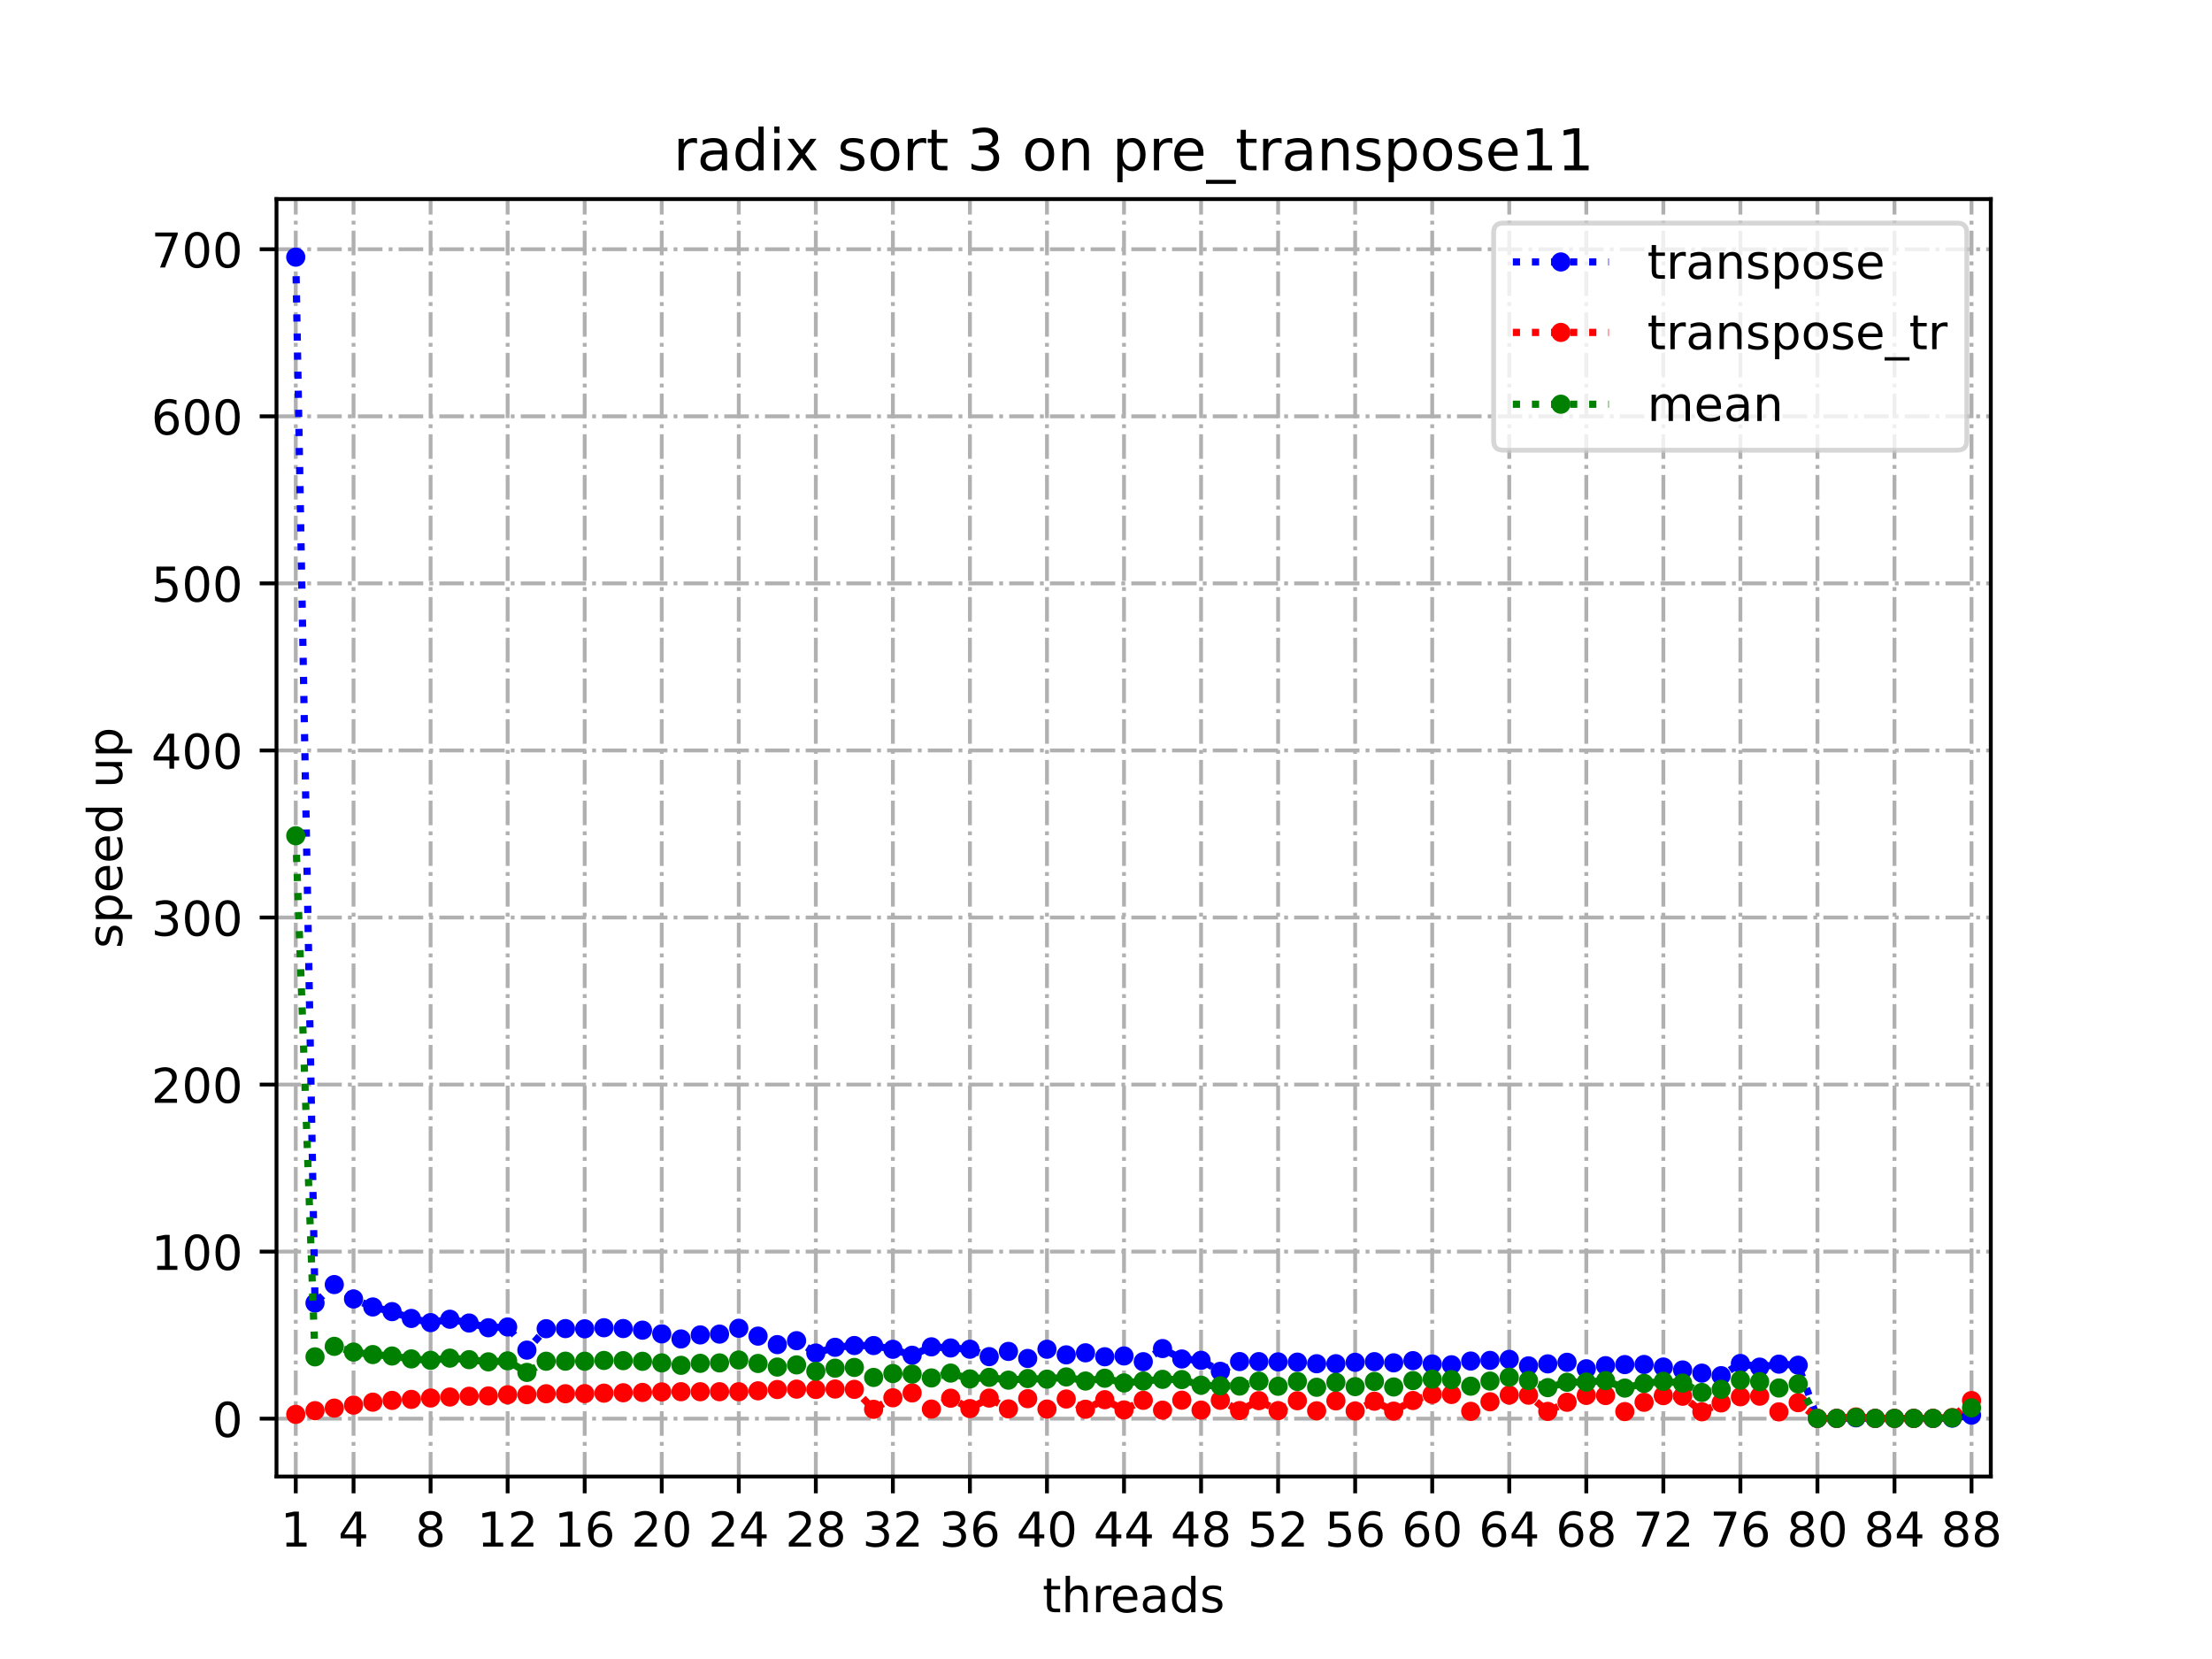 <?xml version="1.0" encoding="utf-8" standalone="no"?>
<!DOCTYPE svg PUBLIC "-//W3C//DTD SVG 1.1//EN"
  "http://www.w3.org/Graphics/SVG/1.1/DTD/svg11.dtd">
<!-- Created with matplotlib (https://matplotlib.org/) -->
<svg height="345.6pt" version="1.1" viewBox="0 0 460.8 345.6" width="460.8pt" xmlns="http://www.w3.org/2000/svg" xmlns:xlink="http://www.w3.org/1999/xlink">
 <defs>
  <style type="text/css">*{stroke-linecap:butt;stroke-linejoin:round;}</style>
 </defs>
 <g id="figure_1">
  <g id="patch_1">
   <path d="M 0 345.6 
L 460.8 345.6 
L 460.8 0 
L 0 0 
z
" style="fill:#ffffff;"/>
  </g>
  <g id="axes_1">
   <g id="patch_2">
    <path d="M 57.6 307.584 
L 414.72 307.584 
L 414.72 41.472 
L 57.6 41.472 
z
" style="fill:#ffffff;"/>
   </g>
   <g id="matplotlib.axis_1">
    <g id="xtick_1">
     <g id="line2d_1">
      <path clip-path="url(#pe73bd9a904)" d="M 61.613 307.584 
L 61.613 41.472 
" style="fill:none;stroke:#b0b0b0;stroke-dasharray:5.12,1.28,0.8,1.28;stroke-dashoffset:0;stroke-width:0.8;"/>
     </g>
     <g id="line2d_2">
      <defs>
       <path d="M 0 0 
L 0 3.5 
" id="mbc823da47e" style="stroke:#000000;stroke-width:0.8;"/>
      </defs>
      <g>
       <use style="stroke:#000000;stroke-width:0.8;" x="61.613" xlink:href="#mbc823da47e" y="307.584"/>
      </g>
     </g>
     <g id="text_1">
      <!-- 1 -->
      <g transform="translate(58.431 322.182)scale(0.1 -0.1)">
       <defs>
        <path d="M 12.406 8.297 
L 28.516 8.297 
L 28.516 63.922 
L 10.984 60.406 
L 10.984 69.391 
L 28.422 72.906 
L 38.281 72.906 
L 38.281 8.297 
L 54.391 8.297 
L 54.391 0 
L 12.406 0 
z
" id="DejaVuSans-49"/>
       </defs>
       <use xlink:href="#DejaVuSans-49"/>
      </g>
     </g>
    </g>
    <g id="xtick_2">
     <g id="line2d_3">
      <path clip-path="url(#pe73bd9a904)" d="M 73.65 307.584 
L 73.65 41.472 
" style="fill:none;stroke:#b0b0b0;stroke-dasharray:5.12,1.28,0.8,1.28;stroke-dashoffset:0;stroke-width:0.8;"/>
     </g>
     <g id="line2d_4">
      <g>
       <use style="stroke:#000000;stroke-width:0.8;" x="73.65" xlink:href="#mbc823da47e" y="307.584"/>
      </g>
     </g>
     <g id="text_2">
      <!-- 4 -->
      <g transform="translate(70.469 322.182)scale(0.1 -0.1)">
       <defs>
        <path d="M 37.797 64.312 
L 12.891 25.391 
L 37.797 25.391 
z
M 35.203 72.906 
L 47.609 72.906 
L 47.609 25.391 
L 58.016 25.391 
L 58.016 17.188 
L 47.609 17.188 
L 47.609 0 
L 37.797 0 
L 37.797 17.188 
L 4.891 17.188 
L 4.891 26.703 
z
" id="DejaVuSans-52"/>
       </defs>
       <use xlink:href="#DejaVuSans-52"/>
      </g>
     </g>
    </g>
    <g id="xtick_3">
     <g id="line2d_5">
      <path clip-path="url(#pe73bd9a904)" d="M 89.701 307.584 
L 89.701 41.472 
" style="fill:none;stroke:#b0b0b0;stroke-dasharray:5.12,1.28,0.8,1.28;stroke-dashoffset:0;stroke-width:0.8;"/>
     </g>
     <g id="line2d_6">
      <g>
       <use style="stroke:#000000;stroke-width:0.8;" x="89.701" xlink:href="#mbc823da47e" y="307.584"/>
      </g>
     </g>
     <g id="text_3">
      <!-- 8 -->
      <g transform="translate(86.519 322.182)scale(0.1 -0.1)">
       <defs>
        <path d="M 31.781 34.625 
Q 24.75 34.625 20.719 30.859 
Q 16.703 27.094 16.703 20.516 
Q 16.703 13.922 20.719 10.156 
Q 24.75 6.391 31.781 6.391 
Q 38.812 6.391 42.859 10.172 
Q 46.922 13.969 46.922 20.516 
Q 46.922 27.094 42.891 30.859 
Q 38.875 34.625 31.781 34.625 
z
M 21.922 38.812 
Q 15.578 40.375 12.031 44.719 
Q 8.5 49.078 8.5 55.328 
Q 8.5 64.062 14.719 69.141 
Q 20.953 74.219 31.781 74.219 
Q 42.672 74.219 48.875 69.141 
Q 55.078 64.062 55.078 55.328 
Q 55.078 49.078 51.531 44.719 
Q 48 40.375 41.703 38.812 
Q 48.828 37.156 52.797 32.312 
Q 56.781 27.484 56.781 20.516 
Q 56.781 9.906 50.312 4.234 
Q 43.844 -1.422 31.781 -1.422 
Q 19.734 -1.422 13.25 4.234 
Q 6.781 9.906 6.781 20.516 
Q 6.781 27.484 10.781 32.312 
Q 14.797 37.156 21.922 38.812 
z
M 18.312 54.391 
Q 18.312 48.734 21.844 45.562 
Q 25.391 42.391 31.781 42.391 
Q 38.141 42.391 41.719 45.562 
Q 45.312 48.734 45.312 54.391 
Q 45.312 60.062 41.719 63.234 
Q 38.141 66.406 31.781 66.406 
Q 25.391 66.406 21.844 63.234 
Q 18.312 60.062 18.312 54.391 
z
" id="DejaVuSans-56"/>
       </defs>
       <use xlink:href="#DejaVuSans-56"/>
      </g>
     </g>
    </g>
    <g id="xtick_4">
     <g id="line2d_7">
      <path clip-path="url(#pe73bd9a904)" d="M 105.751 307.584 
L 105.751 41.472 
" style="fill:none;stroke:#b0b0b0;stroke-dasharray:5.12,1.28,0.8,1.28;stroke-dashoffset:0;stroke-width:0.8;"/>
     </g>
     <g id="line2d_8">
      <g>
       <use style="stroke:#000000;stroke-width:0.8;" x="105.751" xlink:href="#mbc823da47e" y="307.584"/>
      </g>
     </g>
     <g id="text_4">
      <!-- 12 -->
      <g transform="translate(99.389 322.182)scale(0.1 -0.1)">
       <defs>
        <path d="M 19.188 8.297 
L 53.609 8.297 
L 53.609 0 
L 7.328 0 
L 7.328 8.297 
Q 12.938 14.109 22.625 23.891 
Q 32.328 33.688 34.812 36.531 
Q 39.547 41.844 41.422 45.531 
Q 43.312 49.219 43.312 52.781 
Q 43.312 58.594 39.234 62.25 
Q 35.156 65.922 28.609 65.922 
Q 23.969 65.922 18.812 64.312 
Q 13.672 62.703 7.812 59.422 
L 7.812 69.391 
Q 13.766 71.781 18.938 73 
Q 24.125 74.219 28.422 74.219 
Q 39.75 74.219 46.484 68.547 
Q 53.219 62.891 53.219 53.422 
Q 53.219 48.922 51.531 44.891 
Q 49.859 40.875 45.406 35.406 
Q 44.188 33.984 37.641 27.219 
Q 31.109 20.453 19.188 8.297 
z
" id="DejaVuSans-50"/>
       </defs>
       <use xlink:href="#DejaVuSans-49"/>
       <use x="63.623" xlink:href="#DejaVuSans-50"/>
      </g>
     </g>
    </g>
    <g id="xtick_5">
     <g id="line2d_9">
      <path clip-path="url(#pe73bd9a904)" d="M 121.801 307.584 
L 121.801 41.472 
" style="fill:none;stroke:#b0b0b0;stroke-dasharray:5.12,1.28,0.8,1.28;stroke-dashoffset:0;stroke-width:0.8;"/>
     </g>
     <g id="line2d_10">
      <g>
       <use style="stroke:#000000;stroke-width:0.8;" x="121.801" xlink:href="#mbc823da47e" y="307.584"/>
      </g>
     </g>
     <g id="text_5">
      <!-- 16 -->
      <g transform="translate(115.439 322.182)scale(0.1 -0.1)">
       <defs>
        <path d="M 33.016 40.375 
Q 26.375 40.375 22.484 35.828 
Q 18.609 31.297 18.609 23.391 
Q 18.609 15.531 22.484 10.953 
Q 26.375 6.391 33.016 6.391 
Q 39.656 6.391 43.531 10.953 
Q 47.406 15.531 47.406 23.391 
Q 47.406 31.297 43.531 35.828 
Q 39.656 40.375 33.016 40.375 
z
M 52.594 71.297 
L 52.594 62.312 
Q 48.875 64.062 45.094 64.984 
Q 41.312 65.922 37.594 65.922 
Q 27.828 65.922 22.672 59.328 
Q 17.531 52.734 16.797 39.406 
Q 19.672 43.656 24.016 45.922 
Q 28.375 48.188 33.594 48.188 
Q 44.578 48.188 50.953 41.516 
Q 57.328 34.859 57.328 23.391 
Q 57.328 12.156 50.688 5.359 
Q 44.047 -1.422 33.016 -1.422 
Q 20.359 -1.422 13.672 8.266 
Q 6.984 17.969 6.984 36.375 
Q 6.984 53.656 15.188 63.938 
Q 23.391 74.219 37.203 74.219 
Q 40.922 74.219 44.703 73.484 
Q 48.484 72.75 52.594 71.297 
z
" id="DejaVuSans-54"/>
       </defs>
       <use xlink:href="#DejaVuSans-49"/>
       <use x="63.623" xlink:href="#DejaVuSans-54"/>
      </g>
     </g>
    </g>
    <g id="xtick_6">
     <g id="line2d_11">
      <path clip-path="url(#pe73bd9a904)" d="M 137.852 307.584 
L 137.852 41.472 
" style="fill:none;stroke:#b0b0b0;stroke-dasharray:5.12,1.28,0.8,1.28;stroke-dashoffset:0;stroke-width:0.8;"/>
     </g>
     <g id="line2d_12">
      <g>
       <use style="stroke:#000000;stroke-width:0.8;" x="137.852" xlink:href="#mbc823da47e" y="307.584"/>
      </g>
     </g>
     <g id="text_6">
      <!-- 20 -->
      <g transform="translate(131.489 322.182)scale(0.1 -0.1)">
       <defs>
        <path d="M 31.781 66.406 
Q 24.172 66.406 20.328 58.906 
Q 16.5 51.422 16.5 36.375 
Q 16.5 21.391 20.328 13.891 
Q 24.172 6.391 31.781 6.391 
Q 39.453 6.391 43.281 13.891 
Q 47.125 21.391 47.125 36.375 
Q 47.125 51.422 43.281 58.906 
Q 39.453 66.406 31.781 66.406 
z
M 31.781 74.219 
Q 44.047 74.219 50.516 64.516 
Q 56.984 54.828 56.984 36.375 
Q 56.984 17.969 50.516 8.266 
Q 44.047 -1.422 31.781 -1.422 
Q 19.531 -1.422 13.062 8.266 
Q 6.594 17.969 6.594 36.375 
Q 6.594 54.828 13.062 64.516 
Q 19.531 74.219 31.781 74.219 
z
" id="DejaVuSans-48"/>
       </defs>
       <use xlink:href="#DejaVuSans-50"/>
       <use x="63.623" xlink:href="#DejaVuSans-48"/>
      </g>
     </g>
    </g>
    <g id="xtick_7">
     <g id="line2d_13">
      <path clip-path="url(#pe73bd9a904)" d="M 153.902 307.584 
L 153.902 41.472 
" style="fill:none;stroke:#b0b0b0;stroke-dasharray:5.12,1.28,0.8,1.28;stroke-dashoffset:0;stroke-width:0.8;"/>
     </g>
     <g id="line2d_14">
      <g>
       <use style="stroke:#000000;stroke-width:0.8;" x="153.902" xlink:href="#mbc823da47e" y="307.584"/>
      </g>
     </g>
     <g id="text_7">
      <!-- 24 -->
      <g transform="translate(147.54 322.182)scale(0.1 -0.1)">
       <use xlink:href="#DejaVuSans-50"/>
       <use x="63.623" xlink:href="#DejaVuSans-52"/>
      </g>
     </g>
    </g>
    <g id="xtick_8">
     <g id="line2d_15">
      <path clip-path="url(#pe73bd9a904)" d="M 169.952 307.584 
L 169.952 41.472 
" style="fill:none;stroke:#b0b0b0;stroke-dasharray:5.12,1.28,0.8,1.28;stroke-dashoffset:0;stroke-width:0.8;"/>
     </g>
     <g id="line2d_16">
      <g>
       <use style="stroke:#000000;stroke-width:0.8;" x="169.952" xlink:href="#mbc823da47e" y="307.584"/>
      </g>
     </g>
     <g id="text_8">
      <!-- 28 -->
      <g transform="translate(163.59 322.182)scale(0.1 -0.1)">
       <use xlink:href="#DejaVuSans-50"/>
       <use x="63.623" xlink:href="#DejaVuSans-56"/>
      </g>
     </g>
    </g>
    <g id="xtick_9">
     <g id="line2d_17">
      <path clip-path="url(#pe73bd9a904)" d="M 186.003 307.584 
L 186.003 41.472 
" style="fill:none;stroke:#b0b0b0;stroke-dasharray:5.12,1.28,0.8,1.28;stroke-dashoffset:0;stroke-width:0.8;"/>
     </g>
     <g id="line2d_18">
      <g>
       <use style="stroke:#000000;stroke-width:0.8;" x="186.003" xlink:href="#mbc823da47e" y="307.584"/>
      </g>
     </g>
     <g id="text_9">
      <!-- 32 -->
      <g transform="translate(179.64 322.182)scale(0.1 -0.1)">
       <defs>
        <path d="M 40.578 39.312 
Q 47.656 37.797 51.625 33 
Q 55.609 28.219 55.609 21.188 
Q 55.609 10.406 48.188 4.484 
Q 40.766 -1.422 27.094 -1.422 
Q 22.516 -1.422 17.656 -0.516 
Q 12.797 0.391 7.625 2.203 
L 7.625 11.719 
Q 11.719 9.328 16.594 8.109 
Q 21.484 6.891 26.812 6.891 
Q 36.078 6.891 40.938 10.547 
Q 45.797 14.203 45.797 21.188 
Q 45.797 27.641 41.281 31.266 
Q 36.766 34.906 28.719 34.906 
L 20.219 34.906 
L 20.219 43.016 
L 29.109 43.016 
Q 36.375 43.016 40.234 45.922 
Q 44.094 48.828 44.094 54.297 
Q 44.094 59.906 40.109 62.906 
Q 36.141 65.922 28.719 65.922 
Q 24.656 65.922 20.016 65.031 
Q 15.375 64.156 9.812 62.312 
L 9.812 71.094 
Q 15.438 72.656 20.344 73.438 
Q 25.25 74.219 29.594 74.219 
Q 40.828 74.219 47.359 69.109 
Q 53.906 64.016 53.906 55.328 
Q 53.906 49.266 50.438 45.094 
Q 46.969 40.922 40.578 39.312 
z
" id="DejaVuSans-51"/>
       </defs>
       <use xlink:href="#DejaVuSans-51"/>
       <use x="63.623" xlink:href="#DejaVuSans-50"/>
      </g>
     </g>
    </g>
    <g id="xtick_10">
     <g id="line2d_19">
      <path clip-path="url(#pe73bd9a904)" d="M 202.053 307.584 
L 202.053 41.472 
" style="fill:none;stroke:#b0b0b0;stroke-dasharray:5.12,1.28,0.8,1.28;stroke-dashoffset:0;stroke-width:0.8;"/>
     </g>
     <g id="line2d_20">
      <g>
       <use style="stroke:#000000;stroke-width:0.8;" x="202.053" xlink:href="#mbc823da47e" y="307.584"/>
      </g>
     </g>
     <g id="text_10">
      <!-- 36 -->
      <g transform="translate(195.691 322.182)scale(0.1 -0.1)">
       <use xlink:href="#DejaVuSans-51"/>
       <use x="63.623" xlink:href="#DejaVuSans-54"/>
      </g>
     </g>
    </g>
    <g id="xtick_11">
     <g id="line2d_21">
      <path clip-path="url(#pe73bd9a904)" d="M 218.103 307.584 
L 218.103 41.472 
" style="fill:none;stroke:#b0b0b0;stroke-dasharray:5.12,1.28,0.8,1.28;stroke-dashoffset:0;stroke-width:0.8;"/>
     </g>
     <g id="line2d_22">
      <g>
       <use style="stroke:#000000;stroke-width:0.8;" x="218.103" xlink:href="#mbc823da47e" y="307.584"/>
      </g>
     </g>
     <g id="text_11">
      <!-- 40 -->
      <g transform="translate(211.741 322.182)scale(0.1 -0.1)">
       <use xlink:href="#DejaVuSans-52"/>
       <use x="63.623" xlink:href="#DejaVuSans-48"/>
      </g>
     </g>
    </g>
    <g id="xtick_12">
     <g id="line2d_23">
      <path clip-path="url(#pe73bd9a904)" d="M 234.154 307.584 
L 234.154 41.472 
" style="fill:none;stroke:#b0b0b0;stroke-dasharray:5.12,1.28,0.8,1.28;stroke-dashoffset:0;stroke-width:0.8;"/>
     </g>
     <g id="line2d_24">
      <g>
       <use style="stroke:#000000;stroke-width:0.8;" x="234.154" xlink:href="#mbc823da47e" y="307.584"/>
      </g>
     </g>
     <g id="text_12">
      <!-- 44 -->
      <g transform="translate(227.791 322.182)scale(0.1 -0.1)">
       <use xlink:href="#DejaVuSans-52"/>
       <use x="63.623" xlink:href="#DejaVuSans-52"/>
      </g>
     </g>
    </g>
    <g id="xtick_13">
     <g id="line2d_25">
      <path clip-path="url(#pe73bd9a904)" d="M 250.204 307.584 
L 250.204 41.472 
" style="fill:none;stroke:#b0b0b0;stroke-dasharray:5.12,1.28,0.8,1.28;stroke-dashoffset:0;stroke-width:0.8;"/>
     </g>
     <g id="line2d_26">
      <g>
       <use style="stroke:#000000;stroke-width:0.8;" x="250.204" xlink:href="#mbc823da47e" y="307.584"/>
      </g>
     </g>
     <g id="text_13">
      <!-- 48 -->
      <g transform="translate(243.842 322.182)scale(0.1 -0.1)">
       <use xlink:href="#DejaVuSans-52"/>
       <use x="63.623" xlink:href="#DejaVuSans-56"/>
      </g>
     </g>
    </g>
    <g id="xtick_14">
     <g id="line2d_27">
      <path clip-path="url(#pe73bd9a904)" d="M 266.254 307.584 
L 266.254 41.472 
" style="fill:none;stroke:#b0b0b0;stroke-dasharray:5.12,1.28,0.8,1.28;stroke-dashoffset:0;stroke-width:0.8;"/>
     </g>
     <g id="line2d_28">
      <g>
       <use style="stroke:#000000;stroke-width:0.8;" x="266.254" xlink:href="#mbc823da47e" y="307.584"/>
      </g>
     </g>
     <g id="text_14">
      <!-- 52 -->
      <g transform="translate(259.892 322.182)scale(0.1 -0.1)">
       <defs>
        <path d="M 10.797 72.906 
L 49.516 72.906 
L 49.516 64.594 
L 19.828 64.594 
L 19.828 46.734 
Q 21.969 47.469 24.109 47.828 
Q 26.266 48.188 28.422 48.188 
Q 40.625 48.188 47.75 41.5 
Q 54.891 34.812 54.891 23.391 
Q 54.891 11.625 47.562 5.094 
Q 40.234 -1.422 26.906 -1.422 
Q 22.312 -1.422 17.547 -0.641 
Q 12.797 0.141 7.719 1.703 
L 7.719 11.625 
Q 12.109 9.234 16.797 8.062 
Q 21.484 6.891 26.703 6.891 
Q 35.156 6.891 40.078 11.328 
Q 45.016 15.766 45.016 23.391 
Q 45.016 31 40.078 35.438 
Q 35.156 39.891 26.703 39.891 
Q 22.75 39.891 18.812 39.016 
Q 14.891 38.141 10.797 36.281 
z
" id="DejaVuSans-53"/>
       </defs>
       <use xlink:href="#DejaVuSans-53"/>
       <use x="63.623" xlink:href="#DejaVuSans-50"/>
      </g>
     </g>
    </g>
    <g id="xtick_15">
     <g id="line2d_29">
      <path clip-path="url(#pe73bd9a904)" d="M 282.305 307.584 
L 282.305 41.472 
" style="fill:none;stroke:#b0b0b0;stroke-dasharray:5.12,1.28,0.8,1.28;stroke-dashoffset:0;stroke-width:0.8;"/>
     </g>
     <g id="line2d_30">
      <g>
       <use style="stroke:#000000;stroke-width:0.8;" x="282.305" xlink:href="#mbc823da47e" y="307.584"/>
      </g>
     </g>
     <g id="text_15">
      <!-- 56 -->
      <g transform="translate(275.942 322.182)scale(0.1 -0.1)">
       <use xlink:href="#DejaVuSans-53"/>
       <use x="63.623" xlink:href="#DejaVuSans-54"/>
      </g>
     </g>
    </g>
    <g id="xtick_16">
     <g id="line2d_31">
      <path clip-path="url(#pe73bd9a904)" d="M 298.355 307.584 
L 298.355 41.472 
" style="fill:none;stroke:#b0b0b0;stroke-dasharray:5.12,1.28,0.8,1.28;stroke-dashoffset:0;stroke-width:0.8;"/>
     </g>
     <g id="line2d_32">
      <g>
       <use style="stroke:#000000;stroke-width:0.8;" x="298.355" xlink:href="#mbc823da47e" y="307.584"/>
      </g>
     </g>
     <g id="text_16">
      <!-- 60 -->
      <g transform="translate(291.993 322.182)scale(0.1 -0.1)">
       <use xlink:href="#DejaVuSans-54"/>
       <use x="63.623" xlink:href="#DejaVuSans-48"/>
      </g>
     </g>
    </g>
    <g id="xtick_17">
     <g id="line2d_33">
      <path clip-path="url(#pe73bd9a904)" d="M 314.405 307.584 
L 314.405 41.472 
" style="fill:none;stroke:#b0b0b0;stroke-dasharray:5.12,1.28,0.8,1.28;stroke-dashoffset:0;stroke-width:0.8;"/>
     </g>
     <g id="line2d_34">
      <g>
       <use style="stroke:#000000;stroke-width:0.8;" x="314.405" xlink:href="#mbc823da47e" y="307.584"/>
      </g>
     </g>
     <g id="text_17">
      <!-- 64 -->
      <g transform="translate(308.043 322.182)scale(0.1 -0.1)">
       <use xlink:href="#DejaVuSans-54"/>
       <use x="63.623" xlink:href="#DejaVuSans-52"/>
      </g>
     </g>
    </g>
    <g id="xtick_18">
     <g id="line2d_35">
      <path clip-path="url(#pe73bd9a904)" d="M 330.456 307.584 
L 330.456 41.472 
" style="fill:none;stroke:#b0b0b0;stroke-dasharray:5.12,1.28,0.8,1.28;stroke-dashoffset:0;stroke-width:0.8;"/>
     </g>
     <g id="line2d_36">
      <g>
       <use style="stroke:#000000;stroke-width:0.8;" x="330.456" xlink:href="#mbc823da47e" y="307.584"/>
      </g>
     </g>
     <g id="text_18">
      <!-- 68 -->
      <g transform="translate(324.093 322.182)scale(0.1 -0.1)">
       <use xlink:href="#DejaVuSans-54"/>
       <use x="63.623" xlink:href="#DejaVuSans-56"/>
      </g>
     </g>
    </g>
    <g id="xtick_19">
     <g id="line2d_37">
      <path clip-path="url(#pe73bd9a904)" d="M 346.506 307.584 
L 346.506 41.472 
" style="fill:none;stroke:#b0b0b0;stroke-dasharray:5.12,1.28,0.8,1.28;stroke-dashoffset:0;stroke-width:0.8;"/>
     </g>
     <g id="line2d_38">
      <g>
       <use style="stroke:#000000;stroke-width:0.8;" x="346.506" xlink:href="#mbc823da47e" y="307.584"/>
      </g>
     </g>
     <g id="text_19">
      <!-- 72 -->
      <g transform="translate(340.144 322.182)scale(0.1 -0.1)">
       <defs>
        <path d="M 8.203 72.906 
L 55.078 72.906 
L 55.078 68.703 
L 28.609 0 
L 18.312 0 
L 43.219 64.594 
L 8.203 64.594 
z
" id="DejaVuSans-55"/>
       </defs>
       <use xlink:href="#DejaVuSans-55"/>
       <use x="63.623" xlink:href="#DejaVuSans-50"/>
      </g>
     </g>
    </g>
    <g id="xtick_20">
     <g id="line2d_39">
      <path clip-path="url(#pe73bd9a904)" d="M 362.556 307.584 
L 362.556 41.472 
" style="fill:none;stroke:#b0b0b0;stroke-dasharray:5.12,1.28,0.8,1.28;stroke-dashoffset:0;stroke-width:0.8;"/>
     </g>
     <g id="line2d_40">
      <g>
       <use style="stroke:#000000;stroke-width:0.8;" x="362.556" xlink:href="#mbc823da47e" y="307.584"/>
      </g>
     </g>
     <g id="text_20">
      <!-- 76 -->
      <g transform="translate(356.194 322.182)scale(0.1 -0.1)">
       <use xlink:href="#DejaVuSans-55"/>
       <use x="63.623" xlink:href="#DejaVuSans-54"/>
      </g>
     </g>
    </g>
    <g id="xtick_21">
     <g id="line2d_41">
      <path clip-path="url(#pe73bd9a904)" d="M 378.607 307.584 
L 378.607 41.472 
" style="fill:none;stroke:#b0b0b0;stroke-dasharray:5.12,1.28,0.8,1.28;stroke-dashoffset:0;stroke-width:0.8;"/>
     </g>
     <g id="line2d_42">
      <g>
       <use style="stroke:#000000;stroke-width:0.8;" x="378.607" xlink:href="#mbc823da47e" y="307.584"/>
      </g>
     </g>
     <g id="text_21">
      <!-- 80 -->
      <g transform="translate(372.244 322.182)scale(0.1 -0.1)">
       <use xlink:href="#DejaVuSans-56"/>
       <use x="63.623" xlink:href="#DejaVuSans-48"/>
      </g>
     </g>
    </g>
    <g id="xtick_22">
     <g id="line2d_43">
      <path clip-path="url(#pe73bd9a904)" d="M 394.657 307.584 
L 394.657 41.472 
" style="fill:none;stroke:#b0b0b0;stroke-dasharray:5.12,1.28,0.8,1.28;stroke-dashoffset:0;stroke-width:0.8;"/>
     </g>
     <g id="line2d_44">
      <g>
       <use style="stroke:#000000;stroke-width:0.8;" x="394.657" xlink:href="#mbc823da47e" y="307.584"/>
      </g>
     </g>
     <g id="text_22">
      <!-- 84 -->
      <g transform="translate(388.295 322.182)scale(0.1 -0.1)">
       <use xlink:href="#DejaVuSans-56"/>
       <use x="63.623" xlink:href="#DejaVuSans-52"/>
      </g>
     </g>
    </g>
    <g id="xtick_23">
     <g id="line2d_45">
      <path clip-path="url(#pe73bd9a904)" d="M 410.707 307.584 
L 410.707 41.472 
" style="fill:none;stroke:#b0b0b0;stroke-dasharray:5.12,1.28,0.8,1.28;stroke-dashoffset:0;stroke-width:0.8;"/>
     </g>
     <g id="line2d_46">
      <g>
       <use style="stroke:#000000;stroke-width:0.8;" x="410.707" xlink:href="#mbc823da47e" y="307.584"/>
      </g>
     </g>
     <g id="text_23">
      <!-- 88 -->
      <g transform="translate(404.345 322.182)scale(0.1 -0.1)">
       <use xlink:href="#DejaVuSans-56"/>
       <use x="63.623" xlink:href="#DejaVuSans-56"/>
      </g>
     </g>
    </g>
    <g id="text_24">
     <!-- threads -->
     <g transform="translate(217.169 335.861)scale(0.1 -0.1)">
      <defs>
       <path d="M 18.312 70.219 
L 18.312 54.688 
L 36.812 54.688 
L 36.812 47.703 
L 18.312 47.703 
L 18.312 18.016 
Q 18.312 11.328 20.141 9.422 
Q 21.969 7.516 27.594 7.516 
L 36.812 7.516 
L 36.812 0 
L 27.594 0 
Q 17.188 0 13.234 3.875 
Q 9.281 7.766 9.281 18.016 
L 9.281 47.703 
L 2.688 47.703 
L 2.688 54.688 
L 9.281 54.688 
L 9.281 70.219 
z
" id="DejaVuSans-116"/>
       <path d="M 54.891 33.016 
L 54.891 0 
L 45.906 0 
L 45.906 32.719 
Q 45.906 40.484 42.875 44.328 
Q 39.844 48.188 33.797 48.188 
Q 26.516 48.188 22.312 43.547 
Q 18.109 38.922 18.109 30.906 
L 18.109 0 
L 9.078 0 
L 9.078 75.984 
L 18.109 75.984 
L 18.109 46.188 
Q 21.344 51.125 25.703 53.562 
Q 30.078 56 35.797 56 
Q 45.219 56 50.047 50.172 
Q 54.891 44.344 54.891 33.016 
z
" id="DejaVuSans-104"/>
       <path d="M 41.109 46.297 
Q 39.594 47.172 37.812 47.578 
Q 36.031 48 33.891 48 
Q 26.266 48 22.188 43.047 
Q 18.109 38.094 18.109 28.812 
L 18.109 0 
L 9.078 0 
L 9.078 54.688 
L 18.109 54.688 
L 18.109 46.188 
Q 20.953 51.172 25.484 53.578 
Q 30.031 56 36.531 56 
Q 37.453 56 38.578 55.875 
Q 39.703 55.766 41.062 55.516 
z
" id="DejaVuSans-114"/>
       <path d="M 56.203 29.594 
L 56.203 25.203 
L 14.891 25.203 
Q 15.484 15.922 20.484 11.062 
Q 25.484 6.203 34.422 6.203 
Q 39.594 6.203 44.453 7.469 
Q 49.312 8.734 54.109 11.281 
L 54.109 2.781 
Q 49.266 0.734 44.188 -0.344 
Q 39.109 -1.422 33.891 -1.422 
Q 20.797 -1.422 13.156 6.188 
Q 5.516 13.812 5.516 26.812 
Q 5.516 40.234 12.766 48.109 
Q 20.016 56 32.328 56 
Q 43.359 56 49.781 48.891 
Q 56.203 41.797 56.203 29.594 
z
M 47.219 32.234 
Q 47.125 39.594 43.094 43.984 
Q 39.062 48.391 32.422 48.391 
Q 24.906 48.391 20.391 44.141 
Q 15.875 39.891 15.188 32.172 
z
" id="DejaVuSans-101"/>
       <path d="M 34.281 27.484 
Q 23.391 27.484 19.188 25 
Q 14.984 22.516 14.984 16.5 
Q 14.984 11.719 18.141 8.906 
Q 21.297 6.109 26.703 6.109 
Q 34.188 6.109 38.703 11.406 
Q 43.219 16.703 43.219 25.484 
L 43.219 27.484 
z
M 52.203 31.203 
L 52.203 0 
L 43.219 0 
L 43.219 8.297 
Q 40.141 3.328 35.547 0.953 
Q 30.953 -1.422 24.312 -1.422 
Q 15.922 -1.422 10.953 3.297 
Q 6 8.016 6 15.922 
Q 6 25.141 12.172 29.828 
Q 18.359 34.516 30.609 34.516 
L 43.219 34.516 
L 43.219 35.406 
Q 43.219 41.609 39.141 45 
Q 35.062 48.391 27.688 48.391 
Q 23 48.391 18.547 47.266 
Q 14.109 46.141 10.016 43.891 
L 10.016 52.203 
Q 14.938 54.109 19.578 55.047 
Q 24.219 56 28.609 56 
Q 40.484 56 46.344 49.844 
Q 52.203 43.703 52.203 31.203 
z
" id="DejaVuSans-97"/>
       <path d="M 45.406 46.391 
L 45.406 75.984 
L 54.391 75.984 
L 54.391 0 
L 45.406 0 
L 45.406 8.203 
Q 42.578 3.328 38.25 0.953 
Q 33.938 -1.422 27.875 -1.422 
Q 17.969 -1.422 11.734 6.484 
Q 5.516 14.406 5.516 27.297 
Q 5.516 40.188 11.734 48.094 
Q 17.969 56 27.875 56 
Q 33.938 56 38.25 53.625 
Q 42.578 51.266 45.406 46.391 
z
M 14.797 27.297 
Q 14.797 17.391 18.875 11.75 
Q 22.953 6.109 30.078 6.109 
Q 37.203 6.109 41.297 11.75 
Q 45.406 17.391 45.406 27.297 
Q 45.406 37.203 41.297 42.844 
Q 37.203 48.484 30.078 48.484 
Q 22.953 48.484 18.875 42.844 
Q 14.797 37.203 14.797 27.297 
z
" id="DejaVuSans-100"/>
       <path d="M 44.281 53.078 
L 44.281 44.578 
Q 40.484 46.531 36.375 47.5 
Q 32.281 48.484 27.875 48.484 
Q 21.188 48.484 17.844 46.438 
Q 14.5 44.391 14.5 40.281 
Q 14.5 37.156 16.891 35.375 
Q 19.281 33.594 26.516 31.984 
L 29.594 31.297 
Q 39.156 29.25 43.188 25.516 
Q 47.219 21.781 47.219 15.094 
Q 47.219 7.469 41.188 3.016 
Q 35.156 -1.422 24.609 -1.422 
Q 20.219 -1.422 15.453 -0.562 
Q 10.688 0.297 5.422 2 
L 5.422 11.281 
Q 10.406 8.688 15.234 7.391 
Q 20.062 6.109 24.812 6.109 
Q 31.156 6.109 34.562 8.281 
Q 37.984 10.453 37.984 14.406 
Q 37.984 18.062 35.516 20.016 
Q 33.062 21.969 24.703 23.781 
L 21.578 24.516 
Q 13.234 26.266 9.516 29.906 
Q 5.812 33.547 5.812 39.891 
Q 5.812 47.609 11.281 51.797 
Q 16.75 56 26.812 56 
Q 31.781 56 36.172 55.266 
Q 40.578 54.547 44.281 53.078 
z
" id="DejaVuSans-115"/>
      </defs>
      <use xlink:href="#DejaVuSans-116"/>
      <use x="39.209" xlink:href="#DejaVuSans-104"/>
      <use x="102.588" xlink:href="#DejaVuSans-114"/>
      <use x="141.451" xlink:href="#DejaVuSans-101"/>
      <use x="202.975" xlink:href="#DejaVuSans-97"/>
      <use x="264.254" xlink:href="#DejaVuSans-100"/>
      <use x="327.73" xlink:href="#DejaVuSans-115"/>
     </g>
    </g>
   </g>
   <g id="matplotlib.axis_2">
    <g id="ytick_1">
     <g id="line2d_47">
      <path clip-path="url(#pe73bd9a904)" d="M 57.6 295.537 
L 414.72 295.537 
" style="fill:none;stroke:#b0b0b0;stroke-dasharray:5.12,1.28,0.8,1.28;stroke-dashoffset:0;stroke-width:0.8;"/>
     </g>
     <g id="line2d_48">
      <defs>
       <path d="M 0 0 
L -3.5 0 
" id="mf0c5ec16f4" style="stroke:#000000;stroke-width:0.8;"/>
      </defs>
      <g>
       <use style="stroke:#000000;stroke-width:0.8;" x="57.6" xlink:href="#mf0c5ec16f4" y="295.537"/>
      </g>
     </g>
     <g id="text_25">
      <!-- 0 -->
      <g transform="translate(44.237 299.336)scale(0.1 -0.1)">
       <use xlink:href="#DejaVuSans-48"/>
      </g>
     </g>
    </g>
    <g id="ytick_2">
     <g id="line2d_49">
      <path clip-path="url(#pe73bd9a904)" d="M 57.6 260.736 
L 414.72 260.736 
" style="fill:none;stroke:#b0b0b0;stroke-dasharray:5.12,1.28,0.8,1.28;stroke-dashoffset:0;stroke-width:0.8;"/>
     </g>
     <g id="line2d_50">
      <g>
       <use style="stroke:#000000;stroke-width:0.8;" x="57.6" xlink:href="#mf0c5ec16f4" y="260.736"/>
      </g>
     </g>
     <g id="text_26">
      <!-- 100 -->
      <g transform="translate(31.512 264.535)scale(0.1 -0.1)">
       <use xlink:href="#DejaVuSans-49"/>
       <use x="63.623" xlink:href="#DejaVuSans-48"/>
       <use x="127.246" xlink:href="#DejaVuSans-48"/>
      </g>
     </g>
    </g>
    <g id="ytick_3">
     <g id="line2d_51">
      <path clip-path="url(#pe73bd9a904)" d="M 57.6 225.934 
L 414.72 225.934 
" style="fill:none;stroke:#b0b0b0;stroke-dasharray:5.12,1.28,0.8,1.28;stroke-dashoffset:0;stroke-width:0.8;"/>
     </g>
     <g id="line2d_52">
      <g>
       <use style="stroke:#000000;stroke-width:0.8;" x="57.6" xlink:href="#mf0c5ec16f4" y="225.934"/>
      </g>
     </g>
     <g id="text_27">
      <!-- 200 -->
      <g transform="translate(31.512 229.733)scale(0.1 -0.1)">
       <use xlink:href="#DejaVuSans-50"/>
       <use x="63.623" xlink:href="#DejaVuSans-48"/>
       <use x="127.246" xlink:href="#DejaVuSans-48"/>
      </g>
     </g>
    </g>
    <g id="ytick_4">
     <g id="line2d_53">
      <path clip-path="url(#pe73bd9a904)" d="M 57.6 191.132 
L 414.72 191.132 
" style="fill:none;stroke:#b0b0b0;stroke-dasharray:5.12,1.28,0.8,1.28;stroke-dashoffset:0;stroke-width:0.8;"/>
     </g>
     <g id="line2d_54">
      <g>
       <use style="stroke:#000000;stroke-width:0.8;" x="57.6" xlink:href="#mf0c5ec16f4" y="191.132"/>
      </g>
     </g>
     <g id="text_28">
      <!-- 300 -->
      <g transform="translate(31.512 194.932)scale(0.1 -0.1)">
       <use xlink:href="#DejaVuSans-51"/>
       <use x="63.623" xlink:href="#DejaVuSans-48"/>
       <use x="127.246" xlink:href="#DejaVuSans-48"/>
      </g>
     </g>
    </g>
    <g id="ytick_5">
     <g id="line2d_55">
      <path clip-path="url(#pe73bd9a904)" d="M 57.6 156.331 
L 414.72 156.331 
" style="fill:none;stroke:#b0b0b0;stroke-dasharray:5.12,1.28,0.8,1.28;stroke-dashoffset:0;stroke-width:0.8;"/>
     </g>
     <g id="line2d_56">
      <g>
       <use style="stroke:#000000;stroke-width:0.8;" x="57.6" xlink:href="#mf0c5ec16f4" y="156.331"/>
      </g>
     </g>
     <g id="text_29">
      <!-- 400 -->
      <g transform="translate(31.512 160.13)scale(0.1 -0.1)">
       <use xlink:href="#DejaVuSans-52"/>
       <use x="63.623" xlink:href="#DejaVuSans-48"/>
       <use x="127.246" xlink:href="#DejaVuSans-48"/>
      </g>
     </g>
    </g>
    <g id="ytick_6">
     <g id="line2d_57">
      <path clip-path="url(#pe73bd9a904)" d="M 57.6 121.529 
L 414.72 121.529 
" style="fill:none;stroke:#b0b0b0;stroke-dasharray:5.12,1.28,0.8,1.28;stroke-dashoffset:0;stroke-width:0.8;"/>
     </g>
     <g id="line2d_58">
      <g>
       <use style="stroke:#000000;stroke-width:0.8;" x="57.6" xlink:href="#mf0c5ec16f4" y="121.529"/>
      </g>
     </g>
     <g id="text_30">
      <!-- 500 -->
      <g transform="translate(31.512 125.328)scale(0.1 -0.1)">
       <use xlink:href="#DejaVuSans-53"/>
       <use x="63.623" xlink:href="#DejaVuSans-48"/>
       <use x="127.246" xlink:href="#DejaVuSans-48"/>
      </g>
     </g>
    </g>
    <g id="ytick_7">
     <g id="line2d_59">
      <path clip-path="url(#pe73bd9a904)" d="M 57.6 86.728 
L 414.72 86.728 
" style="fill:none;stroke:#b0b0b0;stroke-dasharray:5.12,1.28,0.8,1.28;stroke-dashoffset:0;stroke-width:0.8;"/>
     </g>
     <g id="line2d_60">
      <g>
       <use style="stroke:#000000;stroke-width:0.8;" x="57.6" xlink:href="#mf0c5ec16f4" y="86.728"/>
      </g>
     </g>
     <g id="text_31">
      <!-- 600 -->
      <g transform="translate(31.512 90.527)scale(0.1 -0.1)">
       <use xlink:href="#DejaVuSans-54"/>
       <use x="63.623" xlink:href="#DejaVuSans-48"/>
       <use x="127.246" xlink:href="#DejaVuSans-48"/>
      </g>
     </g>
    </g>
    <g id="ytick_8">
     <g id="line2d_61">
      <path clip-path="url(#pe73bd9a904)" d="M 57.6 51.926 
L 414.72 51.926 
" style="fill:none;stroke:#b0b0b0;stroke-dasharray:5.12,1.28,0.8,1.28;stroke-dashoffset:0;stroke-width:0.8;"/>
     </g>
     <g id="line2d_62">
      <g>
       <use style="stroke:#000000;stroke-width:0.8;" x="57.6" xlink:href="#mf0c5ec16f4" y="51.926"/>
      </g>
     </g>
     <g id="text_32">
      <!-- 700 -->
      <g transform="translate(31.512 55.725)scale(0.1 -0.1)">
       <use xlink:href="#DejaVuSans-55"/>
       <use x="63.623" xlink:href="#DejaVuSans-48"/>
       <use x="127.246" xlink:href="#DejaVuSans-48"/>
      </g>
     </g>
    </g>
    <g id="text_33">
     <!-- speed up -->
     <g transform="translate(25.433 197.566)rotate(-90)scale(0.1 -0.1)">
      <defs>
       <path d="M 18.109 8.203 
L 18.109 -20.797 
L 9.078 -20.797 
L 9.078 54.688 
L 18.109 54.688 
L 18.109 46.391 
Q 20.953 51.266 25.266 53.625 
Q 29.594 56 35.594 56 
Q 45.562 56 51.781 48.094 
Q 58.016 40.188 58.016 27.297 
Q 58.016 14.406 51.781 6.484 
Q 45.562 -1.422 35.594 -1.422 
Q 29.594 -1.422 25.266 0.953 
Q 20.953 3.328 18.109 8.203 
z
M 48.688 27.297 
Q 48.688 37.203 44.609 42.844 
Q 40.531 48.484 33.406 48.484 
Q 26.266 48.484 22.188 42.844 
Q 18.109 37.203 18.109 27.297 
Q 18.109 17.391 22.188 11.75 
Q 26.266 6.109 33.406 6.109 
Q 40.531 6.109 44.609 11.75 
Q 48.688 17.391 48.688 27.297 
z
" id="DejaVuSans-112"/>
       <path id="DejaVuSans-32"/>
       <path d="M 8.5 21.578 
L 8.5 54.688 
L 17.484 54.688 
L 17.484 21.922 
Q 17.484 14.156 20.5 10.266 
Q 23.531 6.391 29.594 6.391 
Q 36.859 6.391 41.078 11.031 
Q 45.312 15.672 45.312 23.688 
L 45.312 54.688 
L 54.297 54.688 
L 54.297 0 
L 45.312 0 
L 45.312 8.406 
Q 42.047 3.422 37.719 1 
Q 33.406 -1.422 27.688 -1.422 
Q 18.266 -1.422 13.375 4.438 
Q 8.5 10.297 8.5 21.578 
z
M 31.109 56 
z
" id="DejaVuSans-117"/>
      </defs>
      <use xlink:href="#DejaVuSans-115"/>
      <use x="52.1" xlink:href="#DejaVuSans-112"/>
      <use x="115.576" xlink:href="#DejaVuSans-101"/>
      <use x="177.1" xlink:href="#DejaVuSans-101"/>
      <use x="238.623" xlink:href="#DejaVuSans-100"/>
      <use x="302.1" xlink:href="#DejaVuSans-32"/>
      <use x="333.887" xlink:href="#DejaVuSans-117"/>
      <use x="397.266" xlink:href="#DejaVuSans-112"/>
     </g>
    </g>
   </g>
   <g id="line2d_63">
    <path clip-path="url(#pe73bd9a904)" d="M 61.613 53.568 
L 65.625 271.45 
L 69.638 267.6 
L 73.65 270.603 
L 77.663 272.266 
L 81.676 273.235 
L 85.688 274.657 
L 89.701 275.525 
L 93.713 274.821 
L 97.726 275.61 
L 101.738 276.595 
L 105.751 276.43 
L 109.764 281.256 
L 113.776 276.796 
L 117.789 276.773 
L 121.801 276.816 
L 125.814 276.595 
L 129.827 276.761 
L 133.839 277.096 
L 137.852 277.87 
L 141.864 278.93 
L 145.877 278.089 
L 149.889 277.919 
L 153.902 276.702 
L 157.915 278.339 
L 161.927 280.108 
L 165.94 279.289 
L 169.952 281.862 
L 173.965 280.669 
L 177.978 280.296 
L 181.99 280.304 
L 186.003 281.084 
L 190.015 282.325 
L 194.028 280.572 
L 198.04 280.808 
L 202.053 281.068 
L 206.066 282.615 
L 210.078 281.523 
L 214.091 282.99 
L 218.103 281.075 
L 222.116 282.243 
L 226.129 281.816 
L 230.141 282.639 
L 234.154 282.469 
L 238.166 283.667 
L 242.179 280.929 
L 246.191 283.103 
L 250.204 283.378 
L 254.217 285.672 
L 258.229 283.64 
L 262.242 283.653 
L 266.254 283.707 
L 270.267 283.76 
L 274.28 284.092 
L 278.292 284.091 
L 282.305 283.791 
L 286.317 283.659 
L 290.33 283.905 
L 294.342 283.448 
L 298.355 284.14 
L 302.368 284.307 
L 306.38 283.529 
L 310.393 283.393 
L 314.405 283.18 
L 318.418 284.536 
L 322.431 284.119 
L 326.443 283.791 
L 330.456 285.141 
L 334.468 284.497 
L 338.481 284.27 
L 342.493 284.247 
L 346.506 284.775 
L 350.519 285.39 
L 354.531 286.05 
L 358.544 286.578 
L 362.556 284.034 
L 366.569 284.797 
L 370.582 284.175 
L 374.594 284.401 
L 378.607 295.487 
L 382.619 295.488 
L 386.632 295.36 
L 390.644 295.487 
L 394.657 295.488 
L 398.67 295.488 
L 402.682 295.487 
L 406.695 295.424 
L 410.707 294.801 
" style="fill:none;stroke:#0000ff;stroke-dasharray:1.5,2.475;stroke-dashoffset:0;stroke-width:1.5;"/>
    <defs>
     <path d="M 0 1.5 
C 0.398 1.5 0.779 1.342 1.061 1.061 
C 1.342 0.779 1.5 0.398 1.5 0 
C 1.5 -0.398 1.342 -0.779 1.061 -1.061 
C 0.779 -1.342 0.398 -1.5 0 -1.5 
C -0.398 -1.5 -0.779 -1.342 -1.061 -1.061 
C -1.342 -0.779 -1.5 -0.398 -1.5 0 
C -1.5 0.398 -1.342 0.779 -1.061 1.061 
C -0.779 1.342 -0.398 1.5 0 1.5 
z
" id="m4e25b49347" style="stroke:#0000ff;"/>
    </defs>
    <g clip-path="url(#pe73bd9a904)">
     <use style="fill:#0000ff;stroke:#0000ff;" x="61.613" xlink:href="#m4e25b49347" y="53.568"/>
     <use style="fill:#0000ff;stroke:#0000ff;" x="65.625" xlink:href="#m4e25b49347" y="271.45"/>
     <use style="fill:#0000ff;stroke:#0000ff;" x="69.638" xlink:href="#m4e25b49347" y="267.6"/>
     <use style="fill:#0000ff;stroke:#0000ff;" x="73.65" xlink:href="#m4e25b49347" y="270.603"/>
     <use style="fill:#0000ff;stroke:#0000ff;" x="77.663" xlink:href="#m4e25b49347" y="272.266"/>
     <use style="fill:#0000ff;stroke:#0000ff;" x="81.676" xlink:href="#m4e25b49347" y="273.235"/>
     <use style="fill:#0000ff;stroke:#0000ff;" x="85.688" xlink:href="#m4e25b49347" y="274.657"/>
     <use style="fill:#0000ff;stroke:#0000ff;" x="89.701" xlink:href="#m4e25b49347" y="275.525"/>
     <use style="fill:#0000ff;stroke:#0000ff;" x="93.713" xlink:href="#m4e25b49347" y="274.821"/>
     <use style="fill:#0000ff;stroke:#0000ff;" x="97.726" xlink:href="#m4e25b49347" y="275.61"/>
     <use style="fill:#0000ff;stroke:#0000ff;" x="101.738" xlink:href="#m4e25b49347" y="276.595"/>
     <use style="fill:#0000ff;stroke:#0000ff;" x="105.751" xlink:href="#m4e25b49347" y="276.43"/>
     <use style="fill:#0000ff;stroke:#0000ff;" x="109.764" xlink:href="#m4e25b49347" y="281.256"/>
     <use style="fill:#0000ff;stroke:#0000ff;" x="113.776" xlink:href="#m4e25b49347" y="276.796"/>
     <use style="fill:#0000ff;stroke:#0000ff;" x="117.789" xlink:href="#m4e25b49347" y="276.773"/>
     <use style="fill:#0000ff;stroke:#0000ff;" x="121.801" xlink:href="#m4e25b49347" y="276.816"/>
     <use style="fill:#0000ff;stroke:#0000ff;" x="125.814" xlink:href="#m4e25b49347" y="276.595"/>
     <use style="fill:#0000ff;stroke:#0000ff;" x="129.827" xlink:href="#m4e25b49347" y="276.761"/>
     <use style="fill:#0000ff;stroke:#0000ff;" x="133.839" xlink:href="#m4e25b49347" y="277.096"/>
     <use style="fill:#0000ff;stroke:#0000ff;" x="137.852" xlink:href="#m4e25b49347" y="277.87"/>
     <use style="fill:#0000ff;stroke:#0000ff;" x="141.864" xlink:href="#m4e25b49347" y="278.93"/>
     <use style="fill:#0000ff;stroke:#0000ff;" x="145.877" xlink:href="#m4e25b49347" y="278.089"/>
     <use style="fill:#0000ff;stroke:#0000ff;" x="149.889" xlink:href="#m4e25b49347" y="277.919"/>
     <use style="fill:#0000ff;stroke:#0000ff;" x="153.902" xlink:href="#m4e25b49347" y="276.702"/>
     <use style="fill:#0000ff;stroke:#0000ff;" x="157.915" xlink:href="#m4e25b49347" y="278.339"/>
     <use style="fill:#0000ff;stroke:#0000ff;" x="161.927" xlink:href="#m4e25b49347" y="280.108"/>
     <use style="fill:#0000ff;stroke:#0000ff;" x="165.94" xlink:href="#m4e25b49347" y="279.289"/>
     <use style="fill:#0000ff;stroke:#0000ff;" x="169.952" xlink:href="#m4e25b49347" y="281.862"/>
     <use style="fill:#0000ff;stroke:#0000ff;" x="173.965" xlink:href="#m4e25b49347" y="280.669"/>
     <use style="fill:#0000ff;stroke:#0000ff;" x="177.978" xlink:href="#m4e25b49347" y="280.296"/>
     <use style="fill:#0000ff;stroke:#0000ff;" x="181.99" xlink:href="#m4e25b49347" y="280.304"/>
     <use style="fill:#0000ff;stroke:#0000ff;" x="186.003" xlink:href="#m4e25b49347" y="281.084"/>
     <use style="fill:#0000ff;stroke:#0000ff;" x="190.015" xlink:href="#m4e25b49347" y="282.325"/>
     <use style="fill:#0000ff;stroke:#0000ff;" x="194.028" xlink:href="#m4e25b49347" y="280.572"/>
     <use style="fill:#0000ff;stroke:#0000ff;" x="198.04" xlink:href="#m4e25b49347" y="280.808"/>
     <use style="fill:#0000ff;stroke:#0000ff;" x="202.053" xlink:href="#m4e25b49347" y="281.068"/>
     <use style="fill:#0000ff;stroke:#0000ff;" x="206.066" xlink:href="#m4e25b49347" y="282.615"/>
     <use style="fill:#0000ff;stroke:#0000ff;" x="210.078" xlink:href="#m4e25b49347" y="281.523"/>
     <use style="fill:#0000ff;stroke:#0000ff;" x="214.091" xlink:href="#m4e25b49347" y="282.99"/>
     <use style="fill:#0000ff;stroke:#0000ff;" x="218.103" xlink:href="#m4e25b49347" y="281.075"/>
     <use style="fill:#0000ff;stroke:#0000ff;" x="222.116" xlink:href="#m4e25b49347" y="282.243"/>
     <use style="fill:#0000ff;stroke:#0000ff;" x="226.129" xlink:href="#m4e25b49347" y="281.816"/>
     <use style="fill:#0000ff;stroke:#0000ff;" x="230.141" xlink:href="#m4e25b49347" y="282.639"/>
     <use style="fill:#0000ff;stroke:#0000ff;" x="234.154" xlink:href="#m4e25b49347" y="282.469"/>
     <use style="fill:#0000ff;stroke:#0000ff;" x="238.166" xlink:href="#m4e25b49347" y="283.667"/>
     <use style="fill:#0000ff;stroke:#0000ff;" x="242.179" xlink:href="#m4e25b49347" y="280.929"/>
     <use style="fill:#0000ff;stroke:#0000ff;" x="246.191" xlink:href="#m4e25b49347" y="283.103"/>
     <use style="fill:#0000ff;stroke:#0000ff;" x="250.204" xlink:href="#m4e25b49347" y="283.378"/>
     <use style="fill:#0000ff;stroke:#0000ff;" x="254.217" xlink:href="#m4e25b49347" y="285.672"/>
     <use style="fill:#0000ff;stroke:#0000ff;" x="258.229" xlink:href="#m4e25b49347" y="283.64"/>
     <use style="fill:#0000ff;stroke:#0000ff;" x="262.242" xlink:href="#m4e25b49347" y="283.653"/>
     <use style="fill:#0000ff;stroke:#0000ff;" x="266.254" xlink:href="#m4e25b49347" y="283.707"/>
     <use style="fill:#0000ff;stroke:#0000ff;" x="270.267" xlink:href="#m4e25b49347" y="283.76"/>
     <use style="fill:#0000ff;stroke:#0000ff;" x="274.28" xlink:href="#m4e25b49347" y="284.092"/>
     <use style="fill:#0000ff;stroke:#0000ff;" x="278.292" xlink:href="#m4e25b49347" y="284.091"/>
     <use style="fill:#0000ff;stroke:#0000ff;" x="282.305" xlink:href="#m4e25b49347" y="283.791"/>
     <use style="fill:#0000ff;stroke:#0000ff;" x="286.317" xlink:href="#m4e25b49347" y="283.659"/>
     <use style="fill:#0000ff;stroke:#0000ff;" x="290.33" xlink:href="#m4e25b49347" y="283.905"/>
     <use style="fill:#0000ff;stroke:#0000ff;" x="294.342" xlink:href="#m4e25b49347" y="283.448"/>
     <use style="fill:#0000ff;stroke:#0000ff;" x="298.355" xlink:href="#m4e25b49347" y="284.14"/>
     <use style="fill:#0000ff;stroke:#0000ff;" x="302.368" xlink:href="#m4e25b49347" y="284.307"/>
     <use style="fill:#0000ff;stroke:#0000ff;" x="306.38" xlink:href="#m4e25b49347" y="283.529"/>
     <use style="fill:#0000ff;stroke:#0000ff;" x="310.393" xlink:href="#m4e25b49347" y="283.393"/>
     <use style="fill:#0000ff;stroke:#0000ff;" x="314.405" xlink:href="#m4e25b49347" y="283.18"/>
     <use style="fill:#0000ff;stroke:#0000ff;" x="318.418" xlink:href="#m4e25b49347" y="284.536"/>
     <use style="fill:#0000ff;stroke:#0000ff;" x="322.431" xlink:href="#m4e25b49347" y="284.119"/>
     <use style="fill:#0000ff;stroke:#0000ff;" x="326.443" xlink:href="#m4e25b49347" y="283.791"/>
     <use style="fill:#0000ff;stroke:#0000ff;" x="330.456" xlink:href="#m4e25b49347" y="285.141"/>
     <use style="fill:#0000ff;stroke:#0000ff;" x="334.468" xlink:href="#m4e25b49347" y="284.497"/>
     <use style="fill:#0000ff;stroke:#0000ff;" x="338.481" xlink:href="#m4e25b49347" y="284.27"/>
     <use style="fill:#0000ff;stroke:#0000ff;" x="342.493" xlink:href="#m4e25b49347" y="284.247"/>
     <use style="fill:#0000ff;stroke:#0000ff;" x="346.506" xlink:href="#m4e25b49347" y="284.775"/>
     <use style="fill:#0000ff;stroke:#0000ff;" x="350.519" xlink:href="#m4e25b49347" y="285.39"/>
     <use style="fill:#0000ff;stroke:#0000ff;" x="354.531" xlink:href="#m4e25b49347" y="286.05"/>
     <use style="fill:#0000ff;stroke:#0000ff;" x="358.544" xlink:href="#m4e25b49347" y="286.578"/>
     <use style="fill:#0000ff;stroke:#0000ff;" x="362.556" xlink:href="#m4e25b49347" y="284.034"/>
     <use style="fill:#0000ff;stroke:#0000ff;" x="366.569" xlink:href="#m4e25b49347" y="284.797"/>
     <use style="fill:#0000ff;stroke:#0000ff;" x="370.582" xlink:href="#m4e25b49347" y="284.175"/>
     <use style="fill:#0000ff;stroke:#0000ff;" x="374.594" xlink:href="#m4e25b49347" y="284.401"/>
     <use style="fill:#0000ff;stroke:#0000ff;" x="378.607" xlink:href="#m4e25b49347" y="295.487"/>
     <use style="fill:#0000ff;stroke:#0000ff;" x="382.619" xlink:href="#m4e25b49347" y="295.488"/>
     <use style="fill:#0000ff;stroke:#0000ff;" x="386.632" xlink:href="#m4e25b49347" y="295.36"/>
     <use style="fill:#0000ff;stroke:#0000ff;" x="390.644" xlink:href="#m4e25b49347" y="295.487"/>
     <use style="fill:#0000ff;stroke:#0000ff;" x="394.657" xlink:href="#m4e25b49347" y="295.488"/>
     <use style="fill:#0000ff;stroke:#0000ff;" x="398.67" xlink:href="#m4e25b49347" y="295.488"/>
     <use style="fill:#0000ff;stroke:#0000ff;" x="402.682" xlink:href="#m4e25b49347" y="295.487"/>
     <use style="fill:#0000ff;stroke:#0000ff;" x="406.695" xlink:href="#m4e25b49347" y="295.424"/>
     <use style="fill:#0000ff;stroke:#0000ff;" x="410.707" xlink:href="#m4e25b49347" y="294.801"/>
    </g>
   </g>
   <g id="line2d_64">
    <path clip-path="url(#pe73bd9a904)" d="M 61.613 294.639 
L 65.625 293.868 
L 69.638 293.339 
L 73.65 292.714 
L 77.663 292.097 
L 81.676 291.73 
L 85.688 291.519 
L 89.701 291.231 
L 93.713 291.027 
L 97.726 290.87 
L 101.738 290.801 
L 105.751 290.552 
L 109.764 290.536 
L 113.776 290.345 
L 117.789 290.341 
L 121.801 290.318 
L 125.814 290.218 
L 129.827 290.137 
L 133.839 290.07 
L 137.852 289.962 
L 141.864 289.918 
L 145.877 289.922 
L 149.889 289.919 
L 153.902 289.925 
L 157.915 289.734 
L 161.927 289.462 
L 165.94 289.383 
L 169.952 289.458 
L 173.965 289.364 
L 177.978 289.429 
L 181.99 293.588 
L 186.003 291.184 
L 190.015 290.17 
L 194.028 293.536 
L 198.04 291.268 
L 202.053 293.437 
L 206.066 291.245 
L 210.078 293.501 
L 214.091 291.369 
L 218.103 293.536 
L 222.116 291.441 
L 226.129 293.573 
L 230.141 291.581 
L 234.154 293.713 
L 238.166 291.711 
L 242.179 293.762 
L 246.191 291.686 
L 250.204 293.754 
L 254.217 291.707 
L 258.229 293.851 
L 262.242 291.785 
L 266.254 293.866 
L 270.267 291.799 
L 274.28 293.898 
L 278.292 291.835 
L 282.305 293.933 
L 286.317 291.896 
L 290.33 293.963 
L 294.342 291.752 
L 298.355 290.47 
L 302.368 290.496 
L 306.38 294.007 
L 310.393 292.016 
L 314.405 290.61 
L 318.418 290.641 
L 322.431 294.019 
L 326.443 292.115 
L 330.456 290.683 
L 334.468 290.718 
L 338.481 294.058 
L 342.493 292.12 
L 346.506 290.737 
L 350.519 290.86 
L 354.531 294.097 
L 358.544 292.252 
L 362.556 290.974 
L 366.569 290.852 
L 370.582 294.118 
L 374.594 292.203 
L 378.607 295.467 
L 382.619 295.467 
L 386.632 295.176 
L 390.644 295.468 
L 394.657 295.468 
L 398.67 295.468 
L 402.682 295.469 
L 406.695 295.308 
L 410.707 291.759 
" style="fill:none;stroke:#ff0000;stroke-dasharray:1.5,2.475;stroke-dashoffset:0;stroke-width:1.5;"/>
    <defs>
     <path d="M 0 1.5 
C 0.398 1.5 0.779 1.342 1.061 1.061 
C 1.342 0.779 1.5 0.398 1.5 0 
C 1.5 -0.398 1.342 -0.779 1.061 -1.061 
C 0.779 -1.342 0.398 -1.5 0 -1.5 
C -0.398 -1.5 -0.779 -1.342 -1.061 -1.061 
C -1.342 -0.779 -1.5 -0.398 -1.5 0 
C -1.5 0.398 -1.342 0.779 -1.061 1.061 
C -0.779 1.342 -0.398 1.5 0 1.5 
z
" id="m8a08b91cbd" style="stroke:#ff0000;"/>
    </defs>
    <g clip-path="url(#pe73bd9a904)">
     <use style="fill:#ff0000;stroke:#ff0000;" x="61.613" xlink:href="#m8a08b91cbd" y="294.639"/>
     <use style="fill:#ff0000;stroke:#ff0000;" x="65.625" xlink:href="#m8a08b91cbd" y="293.868"/>
     <use style="fill:#ff0000;stroke:#ff0000;" x="69.638" xlink:href="#m8a08b91cbd" y="293.339"/>
     <use style="fill:#ff0000;stroke:#ff0000;" x="73.65" xlink:href="#m8a08b91cbd" y="292.714"/>
     <use style="fill:#ff0000;stroke:#ff0000;" x="77.663" xlink:href="#m8a08b91cbd" y="292.097"/>
     <use style="fill:#ff0000;stroke:#ff0000;" x="81.676" xlink:href="#m8a08b91cbd" y="291.73"/>
     <use style="fill:#ff0000;stroke:#ff0000;" x="85.688" xlink:href="#m8a08b91cbd" y="291.519"/>
     <use style="fill:#ff0000;stroke:#ff0000;" x="89.701" xlink:href="#m8a08b91cbd" y="291.231"/>
     <use style="fill:#ff0000;stroke:#ff0000;" x="93.713" xlink:href="#m8a08b91cbd" y="291.027"/>
     <use style="fill:#ff0000;stroke:#ff0000;" x="97.726" xlink:href="#m8a08b91cbd" y="290.87"/>
     <use style="fill:#ff0000;stroke:#ff0000;" x="101.738" xlink:href="#m8a08b91cbd" y="290.801"/>
     <use style="fill:#ff0000;stroke:#ff0000;" x="105.751" xlink:href="#m8a08b91cbd" y="290.552"/>
     <use style="fill:#ff0000;stroke:#ff0000;" x="109.764" xlink:href="#m8a08b91cbd" y="290.536"/>
     <use style="fill:#ff0000;stroke:#ff0000;" x="113.776" xlink:href="#m8a08b91cbd" y="290.345"/>
     <use style="fill:#ff0000;stroke:#ff0000;" x="117.789" xlink:href="#m8a08b91cbd" y="290.341"/>
     <use style="fill:#ff0000;stroke:#ff0000;" x="121.801" xlink:href="#m8a08b91cbd" y="290.318"/>
     <use style="fill:#ff0000;stroke:#ff0000;" x="125.814" xlink:href="#m8a08b91cbd" y="290.218"/>
     <use style="fill:#ff0000;stroke:#ff0000;" x="129.827" xlink:href="#m8a08b91cbd" y="290.137"/>
     <use style="fill:#ff0000;stroke:#ff0000;" x="133.839" xlink:href="#m8a08b91cbd" y="290.07"/>
     <use style="fill:#ff0000;stroke:#ff0000;" x="137.852" xlink:href="#m8a08b91cbd" y="289.962"/>
     <use style="fill:#ff0000;stroke:#ff0000;" x="141.864" xlink:href="#m8a08b91cbd" y="289.918"/>
     <use style="fill:#ff0000;stroke:#ff0000;" x="145.877" xlink:href="#m8a08b91cbd" y="289.922"/>
     <use style="fill:#ff0000;stroke:#ff0000;" x="149.889" xlink:href="#m8a08b91cbd" y="289.919"/>
     <use style="fill:#ff0000;stroke:#ff0000;" x="153.902" xlink:href="#m8a08b91cbd" y="289.925"/>
     <use style="fill:#ff0000;stroke:#ff0000;" x="157.915" xlink:href="#m8a08b91cbd" y="289.734"/>
     <use style="fill:#ff0000;stroke:#ff0000;" x="161.927" xlink:href="#m8a08b91cbd" y="289.462"/>
     <use style="fill:#ff0000;stroke:#ff0000;" x="165.94" xlink:href="#m8a08b91cbd" y="289.383"/>
     <use style="fill:#ff0000;stroke:#ff0000;" x="169.952" xlink:href="#m8a08b91cbd" y="289.458"/>
     <use style="fill:#ff0000;stroke:#ff0000;" x="173.965" xlink:href="#m8a08b91cbd" y="289.364"/>
     <use style="fill:#ff0000;stroke:#ff0000;" x="177.978" xlink:href="#m8a08b91cbd" y="289.429"/>
     <use style="fill:#ff0000;stroke:#ff0000;" x="181.99" xlink:href="#m8a08b91cbd" y="293.588"/>
     <use style="fill:#ff0000;stroke:#ff0000;" x="186.003" xlink:href="#m8a08b91cbd" y="291.184"/>
     <use style="fill:#ff0000;stroke:#ff0000;" x="190.015" xlink:href="#m8a08b91cbd" y="290.17"/>
     <use style="fill:#ff0000;stroke:#ff0000;" x="194.028" xlink:href="#m8a08b91cbd" y="293.536"/>
     <use style="fill:#ff0000;stroke:#ff0000;" x="198.04" xlink:href="#m8a08b91cbd" y="291.268"/>
     <use style="fill:#ff0000;stroke:#ff0000;" x="202.053" xlink:href="#m8a08b91cbd" y="293.437"/>
     <use style="fill:#ff0000;stroke:#ff0000;" x="206.066" xlink:href="#m8a08b91cbd" y="291.245"/>
     <use style="fill:#ff0000;stroke:#ff0000;" x="210.078" xlink:href="#m8a08b91cbd" y="293.501"/>
     <use style="fill:#ff0000;stroke:#ff0000;" x="214.091" xlink:href="#m8a08b91cbd" y="291.369"/>
     <use style="fill:#ff0000;stroke:#ff0000;" x="218.103" xlink:href="#m8a08b91cbd" y="293.536"/>
     <use style="fill:#ff0000;stroke:#ff0000;" x="222.116" xlink:href="#m8a08b91cbd" y="291.441"/>
     <use style="fill:#ff0000;stroke:#ff0000;" x="226.129" xlink:href="#m8a08b91cbd" y="293.573"/>
     <use style="fill:#ff0000;stroke:#ff0000;" x="230.141" xlink:href="#m8a08b91cbd" y="291.581"/>
     <use style="fill:#ff0000;stroke:#ff0000;" x="234.154" xlink:href="#m8a08b91cbd" y="293.713"/>
     <use style="fill:#ff0000;stroke:#ff0000;" x="238.166" xlink:href="#m8a08b91cbd" y="291.711"/>
     <use style="fill:#ff0000;stroke:#ff0000;" x="242.179" xlink:href="#m8a08b91cbd" y="293.762"/>
     <use style="fill:#ff0000;stroke:#ff0000;" x="246.191" xlink:href="#m8a08b91cbd" y="291.686"/>
     <use style="fill:#ff0000;stroke:#ff0000;" x="250.204" xlink:href="#m8a08b91cbd" y="293.754"/>
     <use style="fill:#ff0000;stroke:#ff0000;" x="254.217" xlink:href="#m8a08b91cbd" y="291.707"/>
     <use style="fill:#ff0000;stroke:#ff0000;" x="258.229" xlink:href="#m8a08b91cbd" y="293.851"/>
     <use style="fill:#ff0000;stroke:#ff0000;" x="262.242" xlink:href="#m8a08b91cbd" y="291.785"/>
     <use style="fill:#ff0000;stroke:#ff0000;" x="266.254" xlink:href="#m8a08b91cbd" y="293.866"/>
     <use style="fill:#ff0000;stroke:#ff0000;" x="270.267" xlink:href="#m8a08b91cbd" y="291.799"/>
     <use style="fill:#ff0000;stroke:#ff0000;" x="274.28" xlink:href="#m8a08b91cbd" y="293.898"/>
     <use style="fill:#ff0000;stroke:#ff0000;" x="278.292" xlink:href="#m8a08b91cbd" y="291.835"/>
     <use style="fill:#ff0000;stroke:#ff0000;" x="282.305" xlink:href="#m8a08b91cbd" y="293.933"/>
     <use style="fill:#ff0000;stroke:#ff0000;" x="286.317" xlink:href="#m8a08b91cbd" y="291.896"/>
     <use style="fill:#ff0000;stroke:#ff0000;" x="290.33" xlink:href="#m8a08b91cbd" y="293.963"/>
     <use style="fill:#ff0000;stroke:#ff0000;" x="294.342" xlink:href="#m8a08b91cbd" y="291.752"/>
     <use style="fill:#ff0000;stroke:#ff0000;" x="298.355" xlink:href="#m8a08b91cbd" y="290.47"/>
     <use style="fill:#ff0000;stroke:#ff0000;" x="302.368" xlink:href="#m8a08b91cbd" y="290.496"/>
     <use style="fill:#ff0000;stroke:#ff0000;" x="306.38" xlink:href="#m8a08b91cbd" y="294.007"/>
     <use style="fill:#ff0000;stroke:#ff0000;" x="310.393" xlink:href="#m8a08b91cbd" y="292.016"/>
     <use style="fill:#ff0000;stroke:#ff0000;" x="314.405" xlink:href="#m8a08b91cbd" y="290.61"/>
     <use style="fill:#ff0000;stroke:#ff0000;" x="318.418" xlink:href="#m8a08b91cbd" y="290.641"/>
     <use style="fill:#ff0000;stroke:#ff0000;" x="322.431" xlink:href="#m8a08b91cbd" y="294.019"/>
     <use style="fill:#ff0000;stroke:#ff0000;" x="326.443" xlink:href="#m8a08b91cbd" y="292.115"/>
     <use style="fill:#ff0000;stroke:#ff0000;" x="330.456" xlink:href="#m8a08b91cbd" y="290.683"/>
     <use style="fill:#ff0000;stroke:#ff0000;" x="334.468" xlink:href="#m8a08b91cbd" y="290.718"/>
     <use style="fill:#ff0000;stroke:#ff0000;" x="338.481" xlink:href="#m8a08b91cbd" y="294.058"/>
     <use style="fill:#ff0000;stroke:#ff0000;" x="342.493" xlink:href="#m8a08b91cbd" y="292.12"/>
     <use style="fill:#ff0000;stroke:#ff0000;" x="346.506" xlink:href="#m8a08b91cbd" y="290.737"/>
     <use style="fill:#ff0000;stroke:#ff0000;" x="350.519" xlink:href="#m8a08b91cbd" y="290.86"/>
     <use style="fill:#ff0000;stroke:#ff0000;" x="354.531" xlink:href="#m8a08b91cbd" y="294.097"/>
     <use style="fill:#ff0000;stroke:#ff0000;" x="358.544" xlink:href="#m8a08b91cbd" y="292.252"/>
     <use style="fill:#ff0000;stroke:#ff0000;" x="362.556" xlink:href="#m8a08b91cbd" y="290.974"/>
     <use style="fill:#ff0000;stroke:#ff0000;" x="366.569" xlink:href="#m8a08b91cbd" y="290.852"/>
     <use style="fill:#ff0000;stroke:#ff0000;" x="370.582" xlink:href="#m8a08b91cbd" y="294.118"/>
     <use style="fill:#ff0000;stroke:#ff0000;" x="374.594" xlink:href="#m8a08b91cbd" y="292.203"/>
     <use style="fill:#ff0000;stroke:#ff0000;" x="378.607" xlink:href="#m8a08b91cbd" y="295.467"/>
     <use style="fill:#ff0000;stroke:#ff0000;" x="382.619" xlink:href="#m8a08b91cbd" y="295.467"/>
     <use style="fill:#ff0000;stroke:#ff0000;" x="386.632" xlink:href="#m8a08b91cbd" y="295.176"/>
     <use style="fill:#ff0000;stroke:#ff0000;" x="390.644" xlink:href="#m8a08b91cbd" y="295.468"/>
     <use style="fill:#ff0000;stroke:#ff0000;" x="394.657" xlink:href="#m8a08b91cbd" y="295.468"/>
     <use style="fill:#ff0000;stroke:#ff0000;" x="398.67" xlink:href="#m8a08b91cbd" y="295.468"/>
     <use style="fill:#ff0000;stroke:#ff0000;" x="402.682" xlink:href="#m8a08b91cbd" y="295.469"/>
     <use style="fill:#ff0000;stroke:#ff0000;" x="406.695" xlink:href="#m8a08b91cbd" y="295.308"/>
     <use style="fill:#ff0000;stroke:#ff0000;" x="410.707" xlink:href="#m8a08b91cbd" y="291.759"/>
    </g>
   </g>
   <g id="line2d_65">
    <path clip-path="url(#pe73bd9a904)" d="M 61.613 174.104 
L 65.625 282.659 
L 69.638 280.469 
L 73.65 281.658 
L 77.663 282.181 
L 81.676 282.482 
L 85.688 283.088 
L 89.701 283.378 
L 93.713 282.924 
L 97.726 283.24 
L 101.738 283.698 
L 105.751 283.491 
L 109.764 285.896 
L 113.776 283.57 
L 117.789 283.557 
L 121.801 283.567 
L 125.814 283.406 
L 129.827 283.449 
L 133.839 283.583 
L 137.852 283.916 
L 141.864 284.424 
L 145.877 284.006 
L 149.889 283.919 
L 153.902 283.314 
L 157.915 284.037 
L 161.927 284.785 
L 165.94 284.336 
L 169.952 285.66 
L 173.965 285.016 
L 177.978 284.863 
L 181.99 286.946 
L 186.003 286.134 
L 190.015 286.248 
L 194.028 287.054 
L 198.04 286.038 
L 202.053 287.253 
L 206.066 286.93 
L 210.078 287.512 
L 214.091 287.179 
L 218.103 287.305 
L 222.116 286.842 
L 226.129 287.694 
L 230.141 287.11 
L 234.154 288.091 
L 238.166 287.689 
L 242.179 287.346 
L 246.191 287.394 
L 250.204 288.566 
L 254.217 288.689 
L 258.229 288.746 
L 262.242 287.719 
L 266.254 288.787 
L 270.267 287.779 
L 274.28 288.995 
L 278.292 287.963 
L 282.305 288.862 
L 286.317 287.777 
L 290.33 288.934 
L 294.342 287.6 
L 298.355 287.305 
L 302.368 287.401 
L 306.38 288.768 
L 310.393 287.705 
L 314.405 286.895 
L 318.418 287.588 
L 322.431 289.069 
L 326.443 287.953 
L 330.456 287.912 
L 334.468 287.607 
L 338.481 289.164 
L 342.493 288.184 
L 346.506 287.756 
L 350.519 288.125 
L 354.531 290.073 
L 358.544 289.415 
L 362.556 287.504 
L 366.569 287.824 
L 370.582 289.147 
L 374.594 288.302 
L 378.607 295.477 
L 382.619 295.477 
L 386.632 295.268 
L 390.644 295.477 
L 394.657 295.478 
L 398.67 295.478 
L 402.682 295.478 
L 406.695 295.366 
L 410.707 293.28 
" style="fill:none;stroke:#008000;stroke-dasharray:1.5,2.475;stroke-dashoffset:0;stroke-width:1.5;"/>
    <defs>
     <path d="M 0 1.5 
C 0.398 1.5 0.779 1.342 1.061 1.061 
C 1.342 0.779 1.5 0.398 1.5 0 
C 1.5 -0.398 1.342 -0.779 1.061 -1.061 
C 0.779 -1.342 0.398 -1.5 0 -1.5 
C -0.398 -1.5 -0.779 -1.342 -1.061 -1.061 
C -1.342 -0.779 -1.5 -0.398 -1.5 0 
C -1.5 0.398 -1.342 0.779 -1.061 1.061 
C -0.779 1.342 -0.398 1.5 0 1.5 
z
" id="m8f70409db1" style="stroke:#008000;"/>
    </defs>
    <g clip-path="url(#pe73bd9a904)">
     <use style="fill:#008000;stroke:#008000;" x="61.613" xlink:href="#m8f70409db1" y="174.104"/>
     <use style="fill:#008000;stroke:#008000;" x="65.625" xlink:href="#m8f70409db1" y="282.659"/>
     <use style="fill:#008000;stroke:#008000;" x="69.638" xlink:href="#m8f70409db1" y="280.469"/>
     <use style="fill:#008000;stroke:#008000;" x="73.65" xlink:href="#m8f70409db1" y="281.658"/>
     <use style="fill:#008000;stroke:#008000;" x="77.663" xlink:href="#m8f70409db1" y="282.181"/>
     <use style="fill:#008000;stroke:#008000;" x="81.676" xlink:href="#m8f70409db1" y="282.482"/>
     <use style="fill:#008000;stroke:#008000;" x="85.688" xlink:href="#m8f70409db1" y="283.088"/>
     <use style="fill:#008000;stroke:#008000;" x="89.701" xlink:href="#m8f70409db1" y="283.378"/>
     <use style="fill:#008000;stroke:#008000;" x="93.713" xlink:href="#m8f70409db1" y="282.924"/>
     <use style="fill:#008000;stroke:#008000;" x="97.726" xlink:href="#m8f70409db1" y="283.24"/>
     <use style="fill:#008000;stroke:#008000;" x="101.738" xlink:href="#m8f70409db1" y="283.698"/>
     <use style="fill:#008000;stroke:#008000;" x="105.751" xlink:href="#m8f70409db1" y="283.491"/>
     <use style="fill:#008000;stroke:#008000;" x="109.764" xlink:href="#m8f70409db1" y="285.896"/>
     <use style="fill:#008000;stroke:#008000;" x="113.776" xlink:href="#m8f70409db1" y="283.57"/>
     <use style="fill:#008000;stroke:#008000;" x="117.789" xlink:href="#m8f70409db1" y="283.557"/>
     <use style="fill:#008000;stroke:#008000;" x="121.801" xlink:href="#m8f70409db1" y="283.567"/>
     <use style="fill:#008000;stroke:#008000;" x="125.814" xlink:href="#m8f70409db1" y="283.406"/>
     <use style="fill:#008000;stroke:#008000;" x="129.827" xlink:href="#m8f70409db1" y="283.449"/>
     <use style="fill:#008000;stroke:#008000;" x="133.839" xlink:href="#m8f70409db1" y="283.583"/>
     <use style="fill:#008000;stroke:#008000;" x="137.852" xlink:href="#m8f70409db1" y="283.916"/>
     <use style="fill:#008000;stroke:#008000;" x="141.864" xlink:href="#m8f70409db1" y="284.424"/>
     <use style="fill:#008000;stroke:#008000;" x="145.877" xlink:href="#m8f70409db1" y="284.006"/>
     <use style="fill:#008000;stroke:#008000;" x="149.889" xlink:href="#m8f70409db1" y="283.919"/>
     <use style="fill:#008000;stroke:#008000;" x="153.902" xlink:href="#m8f70409db1" y="283.314"/>
     <use style="fill:#008000;stroke:#008000;" x="157.915" xlink:href="#m8f70409db1" y="284.037"/>
     <use style="fill:#008000;stroke:#008000;" x="161.927" xlink:href="#m8f70409db1" y="284.785"/>
     <use style="fill:#008000;stroke:#008000;" x="165.94" xlink:href="#m8f70409db1" y="284.336"/>
     <use style="fill:#008000;stroke:#008000;" x="169.952" xlink:href="#m8f70409db1" y="285.66"/>
     <use style="fill:#008000;stroke:#008000;" x="173.965" xlink:href="#m8f70409db1" y="285.016"/>
     <use style="fill:#008000;stroke:#008000;" x="177.978" xlink:href="#m8f70409db1" y="284.863"/>
     <use style="fill:#008000;stroke:#008000;" x="181.99" xlink:href="#m8f70409db1" y="286.946"/>
     <use style="fill:#008000;stroke:#008000;" x="186.003" xlink:href="#m8f70409db1" y="286.134"/>
     <use style="fill:#008000;stroke:#008000;" x="190.015" xlink:href="#m8f70409db1" y="286.248"/>
     <use style="fill:#008000;stroke:#008000;" x="194.028" xlink:href="#m8f70409db1" y="287.054"/>
     <use style="fill:#008000;stroke:#008000;" x="198.04" xlink:href="#m8f70409db1" y="286.038"/>
     <use style="fill:#008000;stroke:#008000;" x="202.053" xlink:href="#m8f70409db1" y="287.253"/>
     <use style="fill:#008000;stroke:#008000;" x="206.066" xlink:href="#m8f70409db1" y="286.93"/>
     <use style="fill:#008000;stroke:#008000;" x="210.078" xlink:href="#m8f70409db1" y="287.512"/>
     <use style="fill:#008000;stroke:#008000;" x="214.091" xlink:href="#m8f70409db1" y="287.179"/>
     <use style="fill:#008000;stroke:#008000;" x="218.103" xlink:href="#m8f70409db1" y="287.305"/>
     <use style="fill:#008000;stroke:#008000;" x="222.116" xlink:href="#m8f70409db1" y="286.842"/>
     <use style="fill:#008000;stroke:#008000;" x="226.129" xlink:href="#m8f70409db1" y="287.694"/>
     <use style="fill:#008000;stroke:#008000;" x="230.141" xlink:href="#m8f70409db1" y="287.11"/>
     <use style="fill:#008000;stroke:#008000;" x="234.154" xlink:href="#m8f70409db1" y="288.091"/>
     <use style="fill:#008000;stroke:#008000;" x="238.166" xlink:href="#m8f70409db1" y="287.689"/>
     <use style="fill:#008000;stroke:#008000;" x="242.179" xlink:href="#m8f70409db1" y="287.346"/>
     <use style="fill:#008000;stroke:#008000;" x="246.191" xlink:href="#m8f70409db1" y="287.394"/>
     <use style="fill:#008000;stroke:#008000;" x="250.204" xlink:href="#m8f70409db1" y="288.566"/>
     <use style="fill:#008000;stroke:#008000;" x="254.217" xlink:href="#m8f70409db1" y="288.689"/>
     <use style="fill:#008000;stroke:#008000;" x="258.229" xlink:href="#m8f70409db1" y="288.746"/>
     <use style="fill:#008000;stroke:#008000;" x="262.242" xlink:href="#m8f70409db1" y="287.719"/>
     <use style="fill:#008000;stroke:#008000;" x="266.254" xlink:href="#m8f70409db1" y="288.787"/>
     <use style="fill:#008000;stroke:#008000;" x="270.267" xlink:href="#m8f70409db1" y="287.779"/>
     <use style="fill:#008000;stroke:#008000;" x="274.28" xlink:href="#m8f70409db1" y="288.995"/>
     <use style="fill:#008000;stroke:#008000;" x="278.292" xlink:href="#m8f70409db1" y="287.963"/>
     <use style="fill:#008000;stroke:#008000;" x="282.305" xlink:href="#m8f70409db1" y="288.862"/>
     <use style="fill:#008000;stroke:#008000;" x="286.317" xlink:href="#m8f70409db1" y="287.777"/>
     <use style="fill:#008000;stroke:#008000;" x="290.33" xlink:href="#m8f70409db1" y="288.934"/>
     <use style="fill:#008000;stroke:#008000;" x="294.342" xlink:href="#m8f70409db1" y="287.6"/>
     <use style="fill:#008000;stroke:#008000;" x="298.355" xlink:href="#m8f70409db1" y="287.305"/>
     <use style="fill:#008000;stroke:#008000;" x="302.368" xlink:href="#m8f70409db1" y="287.401"/>
     <use style="fill:#008000;stroke:#008000;" x="306.38" xlink:href="#m8f70409db1" y="288.768"/>
     <use style="fill:#008000;stroke:#008000;" x="310.393" xlink:href="#m8f70409db1" y="287.705"/>
     <use style="fill:#008000;stroke:#008000;" x="314.405" xlink:href="#m8f70409db1" y="286.895"/>
     <use style="fill:#008000;stroke:#008000;" x="318.418" xlink:href="#m8f70409db1" y="287.588"/>
     <use style="fill:#008000;stroke:#008000;" x="322.431" xlink:href="#m8f70409db1" y="289.069"/>
     <use style="fill:#008000;stroke:#008000;" x="326.443" xlink:href="#m8f70409db1" y="287.953"/>
     <use style="fill:#008000;stroke:#008000;" x="330.456" xlink:href="#m8f70409db1" y="287.912"/>
     <use style="fill:#008000;stroke:#008000;" x="334.468" xlink:href="#m8f70409db1" y="287.607"/>
     <use style="fill:#008000;stroke:#008000;" x="338.481" xlink:href="#m8f70409db1" y="289.164"/>
     <use style="fill:#008000;stroke:#008000;" x="342.493" xlink:href="#m8f70409db1" y="288.184"/>
     <use style="fill:#008000;stroke:#008000;" x="346.506" xlink:href="#m8f70409db1" y="287.756"/>
     <use style="fill:#008000;stroke:#008000;" x="350.519" xlink:href="#m8f70409db1" y="288.125"/>
     <use style="fill:#008000;stroke:#008000;" x="354.531" xlink:href="#m8f70409db1" y="290.073"/>
     <use style="fill:#008000;stroke:#008000;" x="358.544" xlink:href="#m8f70409db1" y="289.415"/>
     <use style="fill:#008000;stroke:#008000;" x="362.556" xlink:href="#m8f70409db1" y="287.504"/>
     <use style="fill:#008000;stroke:#008000;" x="366.569" xlink:href="#m8f70409db1" y="287.824"/>
     <use style="fill:#008000;stroke:#008000;" x="370.582" xlink:href="#m8f70409db1" y="289.147"/>
     <use style="fill:#008000;stroke:#008000;" x="374.594" xlink:href="#m8f70409db1" y="288.302"/>
     <use style="fill:#008000;stroke:#008000;" x="378.607" xlink:href="#m8f70409db1" y="295.477"/>
     <use style="fill:#008000;stroke:#008000;" x="382.619" xlink:href="#m8f70409db1" y="295.477"/>
     <use style="fill:#008000;stroke:#008000;" x="386.632" xlink:href="#m8f70409db1" y="295.268"/>
     <use style="fill:#008000;stroke:#008000;" x="390.644" xlink:href="#m8f70409db1" y="295.477"/>
     <use style="fill:#008000;stroke:#008000;" x="394.657" xlink:href="#m8f70409db1" y="295.478"/>
     <use style="fill:#008000;stroke:#008000;" x="398.67" xlink:href="#m8f70409db1" y="295.478"/>
     <use style="fill:#008000;stroke:#008000;" x="402.682" xlink:href="#m8f70409db1" y="295.478"/>
     <use style="fill:#008000;stroke:#008000;" x="406.695" xlink:href="#m8f70409db1" y="295.366"/>
     <use style="fill:#008000;stroke:#008000;" x="410.707" xlink:href="#m8f70409db1" y="293.28"/>
    </g>
   </g>
   <g id="patch_3">
    <path d="M 57.6 307.584 
L 57.6 41.472 
" style="fill:none;stroke:#000000;stroke-linecap:square;stroke-linejoin:miter;stroke-width:0.8;"/>
   </g>
   <g id="patch_4">
    <path d="M 414.72 307.584 
L 414.72 41.472 
" style="fill:none;stroke:#000000;stroke-linecap:square;stroke-linejoin:miter;stroke-width:0.8;"/>
   </g>
   <g id="patch_5">
    <path d="M 57.6 307.584 
L 414.72 307.584 
" style="fill:none;stroke:#000000;stroke-linecap:square;stroke-linejoin:miter;stroke-width:0.8;"/>
   </g>
   <g id="patch_6">
    <path d="M 57.6 41.472 
L 414.72 41.472 
" style="fill:none;stroke:#000000;stroke-linecap:square;stroke-linejoin:miter;stroke-width:0.8;"/>
   </g>
   <g id="text_34">
    <!-- radix sort 3 on pre_transpose11 -->
    <g transform="translate(140.266 35.472)scale(0.12 -0.12)">
     <defs>
      <path d="M 9.422 54.688 
L 18.406 54.688 
L 18.406 0 
L 9.422 0 
z
M 9.422 75.984 
L 18.406 75.984 
L 18.406 64.594 
L 9.422 64.594 
z
" id="DejaVuSans-105"/>
      <path d="M 54.891 54.688 
L 35.109 28.078 
L 55.906 0 
L 45.312 0 
L 29.391 21.484 
L 13.484 0 
L 2.875 0 
L 24.125 28.609 
L 4.688 54.688 
L 15.281 54.688 
L 29.781 35.203 
L 44.281 54.688 
z
" id="DejaVuSans-120"/>
      <path d="M 30.609 48.391 
Q 23.391 48.391 19.188 42.75 
Q 14.984 37.109 14.984 27.297 
Q 14.984 17.484 19.156 11.844 
Q 23.344 6.203 30.609 6.203 
Q 37.797 6.203 41.984 11.859 
Q 46.188 17.531 46.188 27.297 
Q 46.188 37.016 41.984 42.703 
Q 37.797 48.391 30.609 48.391 
z
M 30.609 56 
Q 42.328 56 49.016 48.375 
Q 55.719 40.766 55.719 27.297 
Q 55.719 13.875 49.016 6.219 
Q 42.328 -1.422 30.609 -1.422 
Q 18.844 -1.422 12.172 6.219 
Q 5.516 13.875 5.516 27.297 
Q 5.516 40.766 12.172 48.375 
Q 18.844 56 30.609 56 
z
" id="DejaVuSans-111"/>
      <path d="M 54.891 33.016 
L 54.891 0 
L 45.906 0 
L 45.906 32.719 
Q 45.906 40.484 42.875 44.328 
Q 39.844 48.188 33.797 48.188 
Q 26.516 48.188 22.312 43.547 
Q 18.109 38.922 18.109 30.906 
L 18.109 0 
L 9.078 0 
L 9.078 54.688 
L 18.109 54.688 
L 18.109 46.188 
Q 21.344 51.125 25.703 53.562 
Q 30.078 56 35.797 56 
Q 45.219 56 50.047 50.172 
Q 54.891 44.344 54.891 33.016 
z
" id="DejaVuSans-110"/>
      <path d="M 50.984 -16.609 
L 50.984 -23.578 
L -0.984 -23.578 
L -0.984 -16.609 
z
" id="DejaVuSans-95"/>
     </defs>
     <use xlink:href="#DejaVuSans-114"/>
     <use x="41.113" xlink:href="#DejaVuSans-97"/>
     <use x="102.393" xlink:href="#DejaVuSans-100"/>
     <use x="165.869" xlink:href="#DejaVuSans-105"/>
     <use x="193.652" xlink:href="#DejaVuSans-120"/>
     <use x="252.832" xlink:href="#DejaVuSans-32"/>
     <use x="284.619" xlink:href="#DejaVuSans-115"/>
     <use x="336.719" xlink:href="#DejaVuSans-111"/>
     <use x="397.9" xlink:href="#DejaVuSans-114"/>
     <use x="439.014" xlink:href="#DejaVuSans-116"/>
     <use x="478.223" xlink:href="#DejaVuSans-32"/>
     <use x="510.01" xlink:href="#DejaVuSans-51"/>
     <use x="573.633" xlink:href="#DejaVuSans-32"/>
     <use x="605.42" xlink:href="#DejaVuSans-111"/>
     <use x="666.602" xlink:href="#DejaVuSans-110"/>
     <use x="729.98" xlink:href="#DejaVuSans-32"/>
     <use x="761.768" xlink:href="#DejaVuSans-112"/>
     <use x="825.244" xlink:href="#DejaVuSans-114"/>
     <use x="864.107" xlink:href="#DejaVuSans-101"/>
     <use x="925.631" xlink:href="#DejaVuSans-95"/>
     <use x="975.631" xlink:href="#DejaVuSans-116"/>
     <use x="1014.84" xlink:href="#DejaVuSans-114"/>
     <use x="1055.953" xlink:href="#DejaVuSans-97"/>
     <use x="1117.232" xlink:href="#DejaVuSans-110"/>
     <use x="1180.611" xlink:href="#DejaVuSans-115"/>
     <use x="1232.711" xlink:href="#DejaVuSans-112"/>
     <use x="1296.188" xlink:href="#DejaVuSans-111"/>
     <use x="1357.369" xlink:href="#DejaVuSans-115"/>
     <use x="1409.469" xlink:href="#DejaVuSans-101"/>
     <use x="1470.992" xlink:href="#DejaVuSans-49"/>
     <use x="1534.615" xlink:href="#DejaVuSans-49"/>
    </g>
   </g>
   <g id="legend_1">
    <g id="patch_7">
     <path d="M 313.153 93.784 
L 407.72 93.784 
Q 409.72 93.784 409.72 91.784 
L 409.72 48.472 
Q 409.72 46.472 407.72 46.472 
L 313.153 46.472 
Q 311.153 46.472 311.153 48.472 
L 311.153 91.784 
Q 311.153 93.784 313.153 93.784 
z
" style="fill:#ffffff;opacity:0.8;stroke:#cccccc;stroke-linejoin:miter;"/>
    </g>
    <g id="line2d_66">
     <path d="M 315.153 54.57 
L 335.153 54.57 
" style="fill:none;stroke:#0000ff;stroke-dasharray:1.5,2.475;stroke-dashoffset:0;stroke-width:1.5;"/>
    </g>
    <g id="line2d_67">
     <g>
      <use style="fill:#0000ff;stroke:#0000ff;" x="325.153" xlink:href="#m4e25b49347" y="54.57"/>
     </g>
    </g>
    <g id="text_35">
     <!-- transpose -->
     <g transform="translate(343.153 58.07)scale(0.1 -0.1)">
      <use xlink:href="#DejaVuSans-116"/>
      <use x="39.209" xlink:href="#DejaVuSans-114"/>
      <use x="80.322" xlink:href="#DejaVuSans-97"/>
      <use x="141.602" xlink:href="#DejaVuSans-110"/>
      <use x="204.98" xlink:href="#DejaVuSans-115"/>
      <use x="257.08" xlink:href="#DejaVuSans-112"/>
      <use x="320.557" xlink:href="#DejaVuSans-111"/>
      <use x="381.738" xlink:href="#DejaVuSans-115"/>
      <use x="433.838" xlink:href="#DejaVuSans-101"/>
     </g>
    </g>
    <g id="line2d_68">
     <path d="M 315.153 69.249 
L 335.153 69.249 
" style="fill:none;stroke:#ff0000;stroke-dasharray:1.5,2.475;stroke-dashoffset:0;stroke-width:1.5;"/>
    </g>
    <g id="line2d_69">
     <g>
      <use style="fill:#ff0000;stroke:#ff0000;" x="325.153" xlink:href="#m8a08b91cbd" y="69.249"/>
     </g>
    </g>
    <g id="text_36">
     <!-- transpose_tr -->
     <g transform="translate(343.153 72.749)scale(0.1 -0.1)">
      <use xlink:href="#DejaVuSans-116"/>
      <use x="39.209" xlink:href="#DejaVuSans-114"/>
      <use x="80.322" xlink:href="#DejaVuSans-97"/>
      <use x="141.602" xlink:href="#DejaVuSans-110"/>
      <use x="204.98" xlink:href="#DejaVuSans-115"/>
      <use x="257.08" xlink:href="#DejaVuSans-112"/>
      <use x="320.557" xlink:href="#DejaVuSans-111"/>
      <use x="381.738" xlink:href="#DejaVuSans-115"/>
      <use x="433.838" xlink:href="#DejaVuSans-101"/>
      <use x="495.361" xlink:href="#DejaVuSans-95"/>
      <use x="545.361" xlink:href="#DejaVuSans-116"/>
      <use x="584.57" xlink:href="#DejaVuSans-114"/>
     </g>
    </g>
    <g id="line2d_70">
     <path d="M 315.153 84.205 
L 335.153 84.205 
" style="fill:none;stroke:#008000;stroke-dasharray:1.5,2.475;stroke-dashoffset:0;stroke-width:1.5;"/>
    </g>
    <g id="line2d_71">
     <g>
      <use style="fill:#008000;stroke:#008000;" x="325.153" xlink:href="#m8f70409db1" y="84.205"/>
     </g>
    </g>
    <g id="text_37">
     <!-- mean -->
     <g transform="translate(343.153 87.705)scale(0.1 -0.1)">
      <defs>
       <path d="M 52 44.188 
Q 55.375 50.25 60.062 53.125 
Q 64.75 56 71.094 56 
Q 79.641 56 84.281 50.016 
Q 88.922 44.047 88.922 33.016 
L 88.922 0 
L 79.891 0 
L 79.891 32.719 
Q 79.891 40.578 77.094 44.375 
Q 74.312 48.188 68.609 48.188 
Q 61.625 48.188 57.562 43.547 
Q 53.516 38.922 53.516 30.906 
L 53.516 0 
L 44.484 0 
L 44.484 32.719 
Q 44.484 40.625 41.703 44.406 
Q 38.922 48.188 33.109 48.188 
Q 26.219 48.188 22.156 43.531 
Q 18.109 38.875 18.109 30.906 
L 18.109 0 
L 9.078 0 
L 9.078 54.688 
L 18.109 54.688 
L 18.109 46.188 
Q 21.188 51.219 25.484 53.609 
Q 29.781 56 35.688 56 
Q 41.656 56 45.828 52.969 
Q 50 49.953 52 44.188 
z
" id="DejaVuSans-109"/>
      </defs>
      <use xlink:href="#DejaVuSans-109"/>
      <use x="97.412" xlink:href="#DejaVuSans-101"/>
      <use x="158.936" xlink:href="#DejaVuSans-97"/>
      <use x="220.215" xlink:href="#DejaVuSans-110"/>
     </g>
    </g>
   </g>
  </g>
 </g>
 <defs>
  <clipPath id="pe73bd9a904">
   <rect height="266.112" width="357.12" x="57.6" y="41.472"/>
  </clipPath>
 </defs>
</svg>
